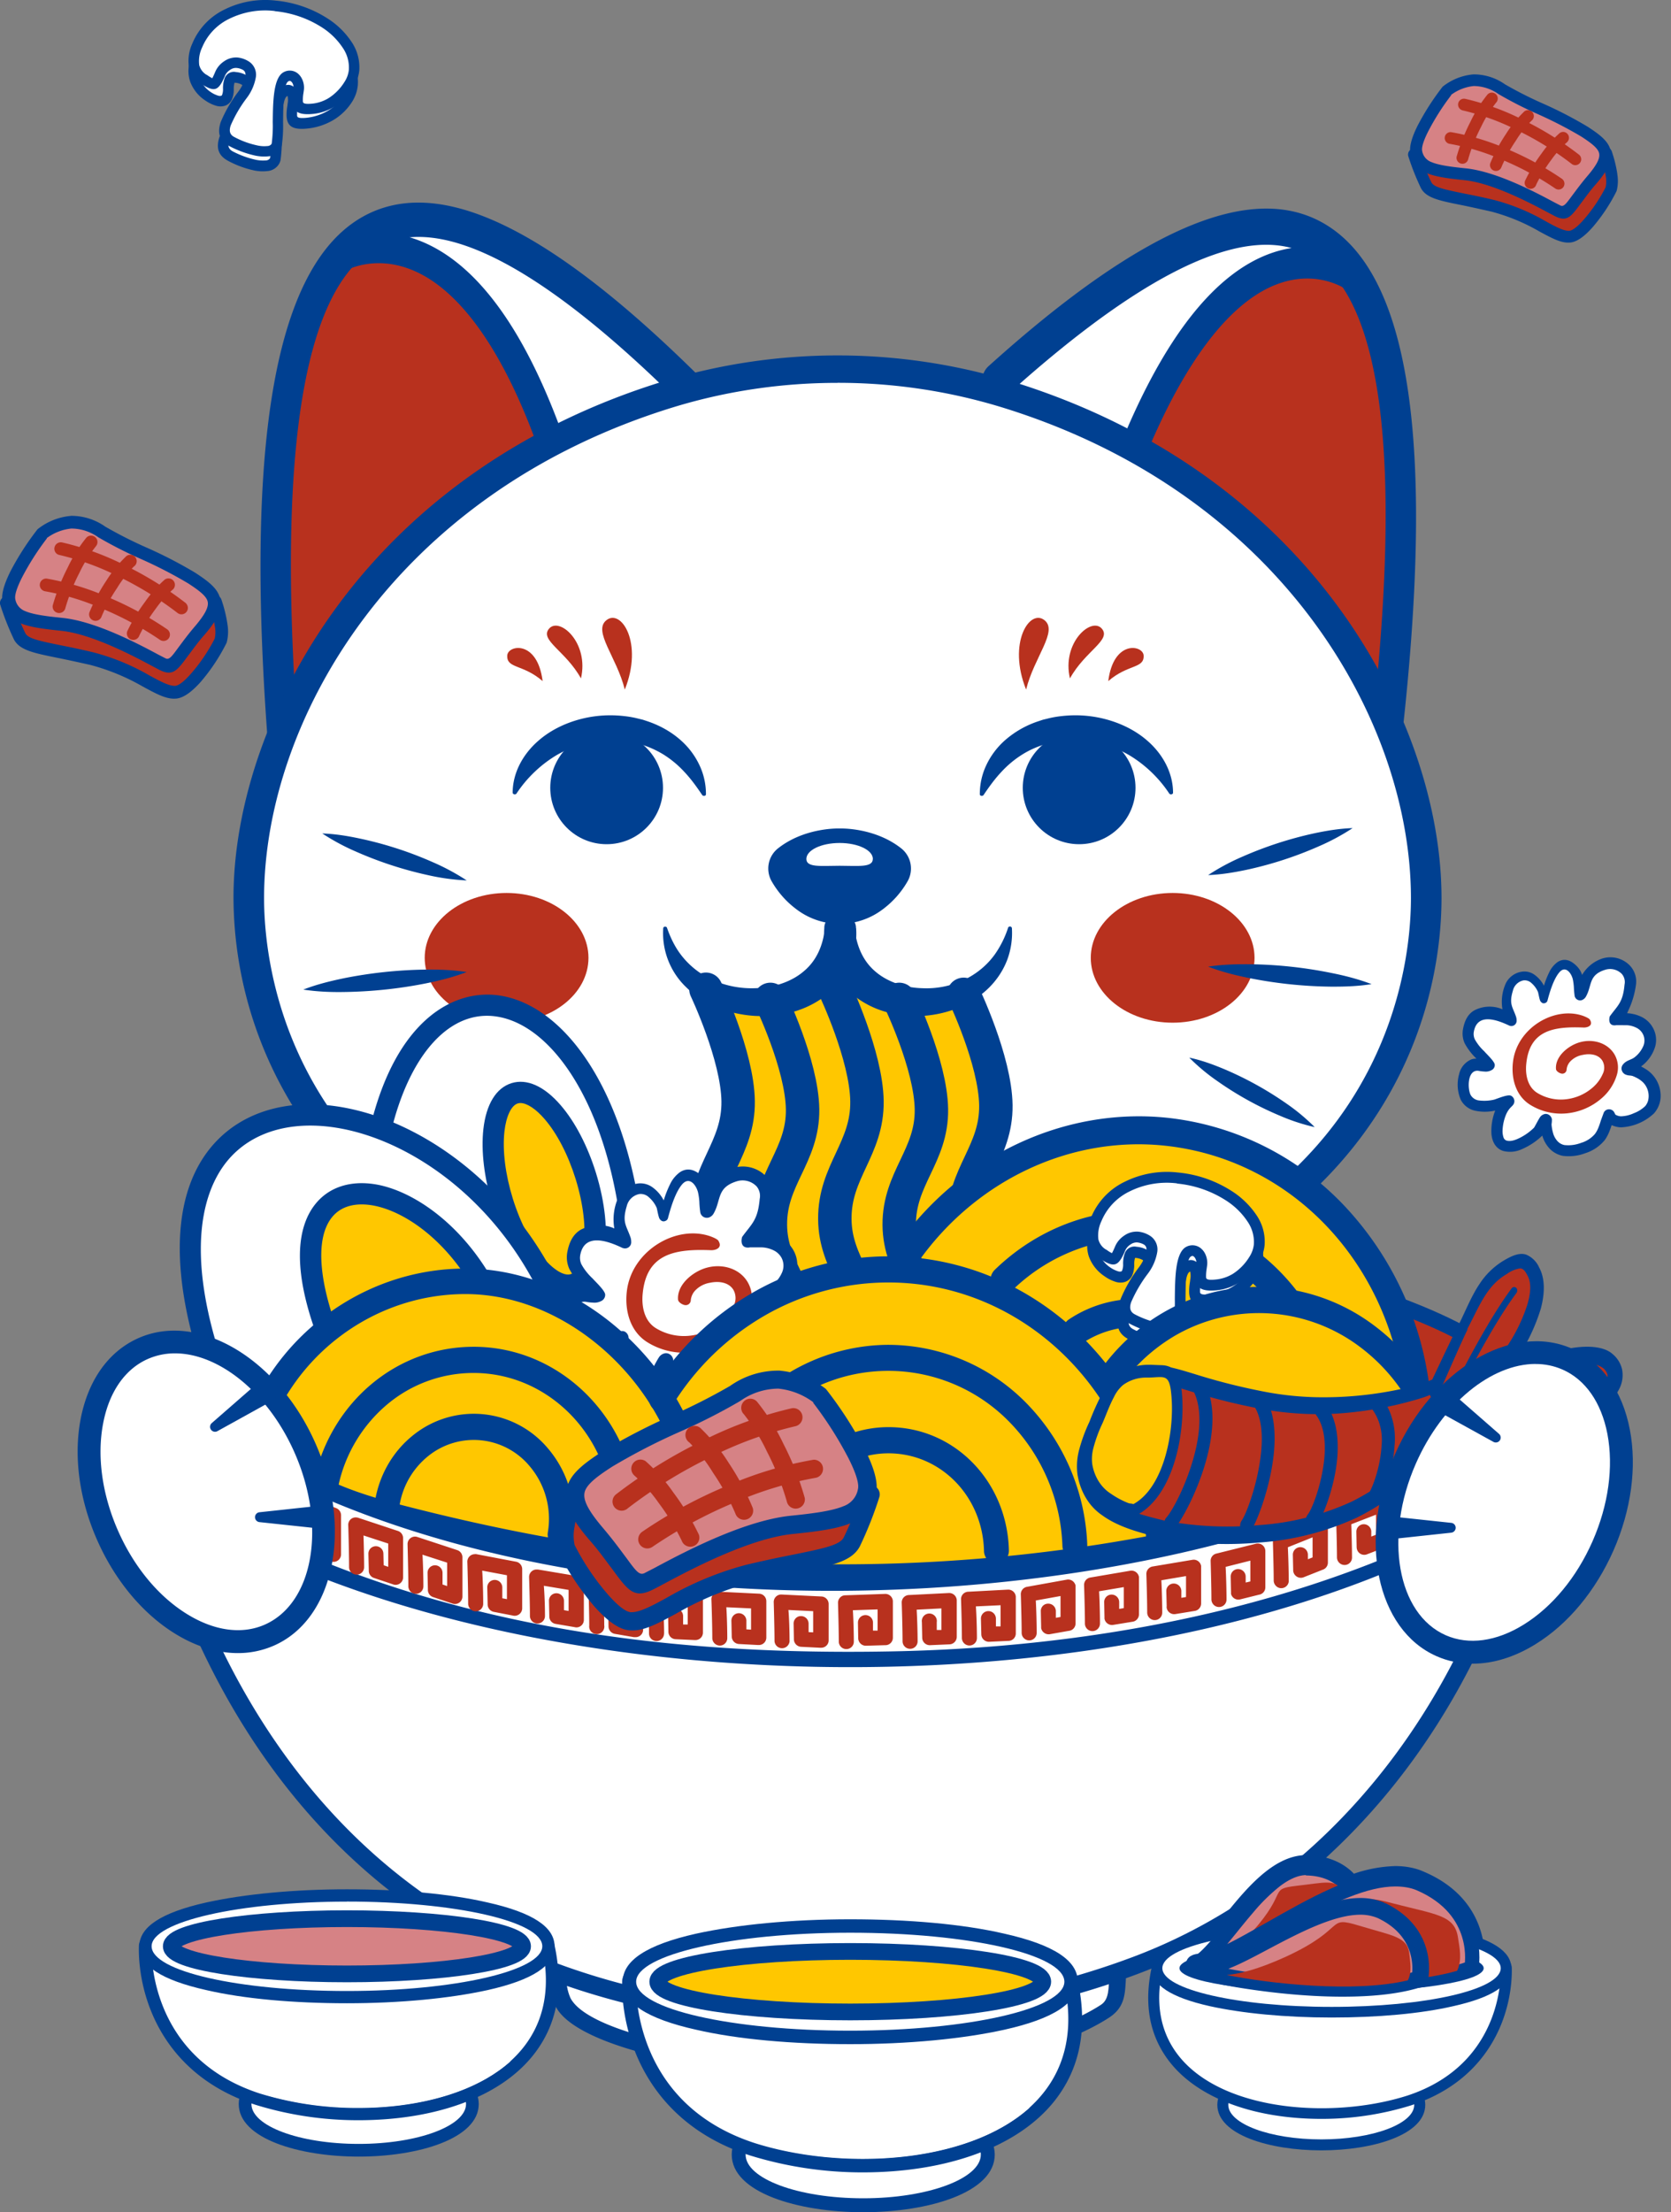 <svg xmlns="http://www.w3.org/2000/svg" width="300" height="397" fill="none"><rect width="100%" height="100%" fill="#808080" stroke="none"/><path fill="#004091" fill-rule="evenodd" d="M35.9 253.82c26-16.86 70.08-24.41 113.9-24.18 46.96.26 93.73 9.41 117.68 25.43l-1.5 2.24c-23.52-15.73-69.7-24.72-116.2-24.97-43.35-.23-86.88 7.1-112.41 23.75l-1.48-2.27Z" clip-rule="evenodd"/><path fill="#004091" fill-rule="evenodd" d="M149.52 219.64c68.75 0 125.85 17.33 125.85 33.45 0 16.1-55.49 31.62-124.24 31.62-68.76 0-124.75-15.55-124.75-31.62 0-16.08 54.38-33.45 123.14-33.45Z" clip-rule="evenodd"/><path fill="#004091" fill-rule="evenodd" d="M149.52 218.01c33.43 0 64.14 4.1 86.94 10.15 24.86 6.61 40.53 15.82 40.53 24.93 0 8.63-13.6 15.17-35.62 19.53-23.17 4.58-55.64 12.77-91.85 12.69-35.52-.08-67.62-8.09-90.08-12.63-21.58-4.35-35.61-12.36-35.61-21.02 0-9.15 15.98-16.97 40.35-23.6 22.1-6 52.03-10.05 85.3-10.05h.04Zm86.1 13.32c-22.53-6-52.94-10.03-86.1-10.03-32.97 0-62.6 4-84.45 9.93C42.16 237.44 28 245.56 28 253.13c0 6.84 12.13 12.42 32.07 16.42 22.2 4.5 54.18 12.47 89.45 12.55 35.97.08 68.27-8.08 91.23-12.63 20.42-4.03 33-9.55 33-16.35 0-7.55-14.68-15.61-38.11-21.83l-.01.04Z" clip-rule="evenodd"/><path fill="#B8311E" fill-rule="evenodd" d="M36.26 253.58c19.05-12.24 47.61-19.53 78.64-22.43.7-2.76.92-5.62.68-8.45-19.26 1.67-36.5 4.69-50.52 8.5-18.9 5.13-31.84 11.54-35.8 17.87.43.24.84.5 1.24.77 1.63 1.03 3.23 2.12 4.85 3.16l.9.58ZM265.49 253.54c-19.06-12.24-47.62-19.53-78.65-22.43-.7-2.76-.92-5.62-.68-8.45 19.26 1.67 36.5 4.69 50.52 8.5 18.9 5.13 31.84 11.53 35.8 17.87-.43.24-.84.5-1.24.77-1.63 1.03-3.23 2.12-4.85 3.16l-.9.58Z" clip-rule="evenodd"/><path fill="#fff" d="m247.48 143.98-.23 1.67-.89-1.01a145.12 145.12 0 0 0-11.14-24.87 129.77 129.77 0 0 0-17.2-23.73 109.36 109.36 0 0 0-38.6-27.27l-.35-.4c33.19-29.94 53.89-34.67 64.27-18.59 9.58 14.85 10.4 47.4 4.14 94.2Z"/><path fill="#B8311E" d="M247.48 143.99a213.44 213.44 0 0 0-12.26-24.22 168.07 168.07 0 0 0-8.02-12.28 139.43 139.43 0 0 0-9.18-11.44c-4.66-5.23-9.7-9.97-15.05-14.16C222.4 33.5 243.33 49.8 243.33 49.8A40.74 40.74 0 0 1 248.1 61c4.85 17.44 4.36 45.68-.62 82.99Z"/><path fill="#004091" d="M247.42 148.89c-.41.03-.82-.06-1.2-.24a2.82 2.82 0 0 1-1-.84c-.28-.36-.48-.8-.6-1.26a3.84 3.84 0 0 1-.08-1.44c7.64-56.07 4.92-89.19-8.07-98.43-10.7-7.6-29.44.56-55.72 24.27-.58.51-1.3.73-2.02.61a2.72 2.72 0 0 1-1.8-1.25 3.7 3.7 0 0 1-.56-2.39 3.4 3.4 0 0 1 1.03-2.14c28.64-25.83 48.88-33.9 61.88-24.65 15.33 10.9 18.83 45.26 10.68 105.05-.1.73-.4 1.4-.86 1.89-.47.49-1.06.78-1.68.82Z"/><path fill="#004091" d="M203.12 84.71a2.1 2.1 0 0 1-1.2-.3c-.38-.22-.7-.55-.93-.96a3.22 3.22 0 0 1-.18-2.8c8.05-20.06 17.43-31.96 27.87-35.37 9.2-3.01 15.7 1.92 15.97 2.14.53.42.9 1.06 1.03 1.8.13.73.01 1.5-.33 2.12a2.42 2.42 0 0 1-1.5 1.22 2.1 2.1 0 0 1-1.81-.4c-.22-.16-5.1-3.74-12.19-1.36-8.86 2.97-17.4 14.15-24.7 32.3-.18.46-.47.85-.82 1.14-.36.28-.78.45-1.2.47Z"/><path fill="#fff" d="M123.5 69.64a105.5 105.5 0 0 0-23.88 10.38c-22.9 13.52-38.55 34.42-47.73 55.3l-.75 1.74a496.32 496.32 0 0 1-1.46-24.72c-2.09-66.22 14.13-91.16 55.75-58.8a208.8 208.8 0 0 1 18.08 16.1Z"/><path fill="#B8311E" d="M100.97 80.66a109.19 109.19 0 0 0-15.89 12.2c-6.53 6.01-12.67 13-18.41 20.94a192.28 192.28 0 0 0-13.6 21.87l-.02-.28a486.37 486.37 0 0 1-1.31-23.01c-1-32.18 2.33-54.58 10.8-65.37 0 0 16.43-10.31 31.63 17.91 2.24 4.16 4.46 9.17 6.6 15.17l.2.56Z"/><path fill="#004091" d="M50.8 140.11a2.65 2.65 0 0 1-1.63-.91c-.44-.5-.7-1.16-.76-1.85-4.72-57.17.72-89.35 16.62-98.4 13.5-7.66 33.21 1.62 60.3 28.4.28.26.5.58.66.94a3.38 3.38 0 0 1-.4 3.41c-.24.3-.53.55-.85.73a2.52 2.52 0 0 1-3.04-.48C96.84 47.38 78.6 38.13 67.5 44.44c-13.47 7.66-18.07 38.73-13.64 92.34.04.46-.01.92-.16 1.36-.14.43-.37.82-.66 1.14-.3.32-.66.56-1.05.7-.39.15-.8.2-1.2.13Z"/><path fill="#004091" d="M98.95 83.16a2.28 2.28 0 0 1-1.18-.55c-.34-.3-.6-.7-.77-1.15-6.29-18.01-14.24-29.42-22.99-33-7-2.87-12.13.17-12.34.3-.56.36-1.23.44-1.84.24a2.5 2.5 0 0 1-1.46-1.3 3.03 3.03 0 0 1-.2-2.07c.17-.7.58-1.28 1.15-1.63.28-.18 7.1-4.38 16.2-.73 10.3 4.13 19.05 16.3 26 36.2a3.06 3.06 0 0 1-.35 2.67c-.26.37-.6.66-.99.84-.39.18-.81.25-1.23.19Z"/><path fill="#fff" d="M255.91 160.66c.01 22.78-12.68 63.65-75.47 75.7a160.07 160.07 0 0 1-60.17 0c-62.79-12.05-75.48-52.92-75.46-75.7 0-7.98 1.59-17.1 5-26.52 8.57-23.63 28.65-48.93 64.1-61.83a103.5 103.5 0 0 1 66.7-2.09c2.4.75 4.76 1.55 7.06 2.4 34.5 12.85 54.28 37.51 62.94 60.71 3.62 9.68 5.3 19.12 5.3 27.33Z"/><path fill="#004091" d="M150.36 242.11c-10.32 0-20.61-.96-30.7-2.89-28.47-5.46-49.69-17.18-63.07-34.84a72.08 72.08 0 0 1-14.67-43.24c0-16.74 6.5-35.42 17.82-51.23 13.95-19.5 34.5-33.85 59.45-41.5a107.35 107.35 0 0 1 62.34 0c24.94 7.65 45.5 22 59.45 41.5 11.32 15.81 17.81 34.49 17.82 51.23 0 8.9-1.9 26.37-14.68 43.24-13.38 17.66-34.6 29.38-63.06 34.84a163.43 163.43 0 0 1-30.7 2.9Zm0-173.4c-10-.01-19.93 1.46-29.4 4.35-50.5 15.5-73.53 56.53-73.55 88.08 0 13.89 5.26 60.2 73.4 73.27 19.48 3.7 39.62 3.7 59.1 0 68.13-13.07 73.4-59.38 73.4-73.27-.02-31.55-23.05-72.58-73.56-88.08a100.4 100.4 0 0 0-29.4-4.36Z"/><path fill="#B8311E" d="M90.95 183.53c8.12 0 14.7-5.2 14.7-11.64 0-6.42-6.58-11.64-14.7-11.64s-14.7 5.22-14.7 11.64c0 6.43 6.58 11.64 14.7 11.64ZM210.53 183.53c8.12 0 14.7-5.2 14.7-11.64 0-6.42-6.58-11.64-14.7-11.64-8.13 0-14.7 5.22-14.7 11.64 0 6.43 6.57 11.64 14.7 11.64Z"/><path fill="#004091" d="M83.79 158a39.87 39.87 0 0 1-6.86-.93 67.88 67.88 0 0 1-12.97-4.22 39.52 39.52 0 0 1-6.1-3.28c2.36.08 4.62.46 6.86.94a66.4 66.4 0 0 1 12.97 4.21 40.4 40.4 0 0 1 6.1 3.28ZM83.79 174.44c-2.38.91-4.79 1.51-7.2 2.01a80.81 80.81 0 0 1-14.67 1.57c-2.48.05-4.96-.05-7.47-.43 2.37-.92 4.78-1.51 7.2-2.02A80.8 80.8 0 0 1 76.32 174c2.47-.03 4.95.06 7.47.44ZM87.2 190.76a35.88 35.88 0 0 1-5.04 4.2 60.67 60.67 0 0 1-11.26 6.24c-2 .83-4.04 1.58-6.24 2.04a35.62 35.62 0 0 1 5.04-4.2 60.54 60.54 0 0 1 11.27-6.23c2-.83 4.04-1.57 6.23-2.05ZM216.9 157.04a39.98 39.98 0 0 1 6.1-3.28 68.1 68.1 0 0 1 12.97-4.22c2.24-.47 4.5-.85 6.87-.93a39.5 39.5 0 0 1-6.1 3.28 67.19 67.19 0 0 1-12.97 4.21c-2.24.47-4.5.85-6.87.94ZM216.9 173.47c2.52-.38 5-.45 7.47-.43a78.04 78.04 0 0 1 14.67 1.57c2.42.48 4.83 1.1 7.2 2-2.5.4-5 .47-7.46.45a79.37 79.37 0 0 1-14.67-1.57c-2.42-.5-4.83-1.1-7.2-2.02ZM213.5 189.8c2.2.46 4.23 1.21 6.23 2.04a61.28 61.28 0 0 1 11.27 6.23 35.62 35.62 0 0 1 5.03 4.2 35.25 35.25 0 0 1-6.23-2.04 59.41 59.41 0 0 1-11.27-6.24 35.78 35.78 0 0 1-5.03-4.2ZM92.04 142.27c0-3.39 1.68-6.85 4.77-9.47 3.06-2.62 7.56-4.34 12.37-4.43 1.2-.02 2.4.06 3.6.23.59.09 1.18.2 1.76.35l.87.21.84.28c2.22.75 4.23 1.88 5.86 3.31a13.8 13.8 0 0 1 3.53 4.7 12.1 12.1 0 0 1 1.1 5.1c0 .06-.02.12-.07.17a.37.37 0 0 1-.2.1.45.45 0 0 1-.23-.02.36.36 0 0 1-.18-.13v-.01c-1-1.48-2-2.87-3.17-4.11a18.2 18.2 0 0 0-3.86-3.2 17.72 17.72 0 0 0-9.53-2.53 19.9 19.9 0 0 0-9.58 2.7 22.54 22.54 0 0 0-7.2 6.9c-.03.05-.1.09-.17.11a.44.44 0 0 1-.23.01.4.4 0 0 1-.2-.1.26.26 0 0 1-.07-.18ZM210.6 142.27c0-3.39-1.67-6.85-4.76-9.47-3.06-2.62-7.57-4.34-12.37-4.43-1.2-.02-2.4.06-3.6.23-.59.09-1.18.2-1.76.35l-.87.21-.84.28a17.34 17.34 0 0 0-5.86 3.31 13.82 13.82 0 0 0-3.53 4.7 12.1 12.1 0 0 0-1.1 5.1c0 .06.02.12.07.17.05.05.12.08.2.1.08.01.16 0 .23-.02a.36.36 0 0 0 .18-.13v-.01c1-1.48 2-2.87 3.17-4.11a18.2 18.2 0 0 1 3.86-3.2c2.74-1.7 6.12-2.59 9.53-2.53 3.37.06 6.71 1.02 9.58 2.7a22.55 22.55 0 0 1 7.2 6.9c.03.05.1.09.17.11.07.03.15.03.23.01a.4.4 0 0 0 .2-.1.26.26 0 0 0 .07-.18Z"/><path fill="#B8311E" d="M112.17 123.75c3.37-8.4-.66-14.57-3.3-12.45-2.48 1.97 1.86 6.61 3.3 12.45ZM104.3 121.75c1.49-6.4-3.82-11.07-5.7-8.96-1.84 2.06 2.98 4.01 5.7 8.96ZM97.42 122.23c-.94-7.46-6.25-6.49-6.35-4.6-.13 2.39 2.8 1.52 6.35 4.6ZM184.22 123.75c-3.37-8.4.65-14.57 3.3-12.45 2.48 1.97-1.86 6.61-3.3 12.45ZM192.09 121.75c-1.5-6.4 3.82-11.07 5.7-8.96 1.83 2.06-2.98 4.01-5.7 8.96ZM198.97 122.23c.94-7.46 6.24-6.49 6.35-4.6.13 2.39-2.8 1.52-6.35 4.6Z"/><circle cx="108.91" cy="141.38" r="10.12" fill="#004091"/><circle cx="10.12" cy="10.12" r="10.12" fill="#004091" transform="matrix(-1 0 0 1 203.86 131.26)"/><path fill="#FFC700" d="M132.52 197.61c-.11-8.16-5.78-20.08-5.78-20.08h46.27s5.67 11.92 5.78 20.08c.11 8.57-5.83 12.58-5.78 21.15.06 8.36 6.02 12.25 5.78 20.61-.22 7.57-5.84 10.93-5.78 18.5.06 7.38 5.78 17.98 5.78 17.98h-46.27s-5.72-10.6-5.78-17.97c-.06-7.58 5.56-10.94 5.78-18.5.24-8.37-5.72-12.26-5.78-20.62-.05-8.56 5.9-12.58 5.78-21.15Z"/><path stroke="#004091" stroke-linecap="round" stroke-width="6" d="M126.74 177.53s5.67 11.92 5.78 20.08c.11 8.57-5.83 12.58-5.78 21.15.06 8.36 6.02 12.25 5.78 20.61-.22 7.57-5.84 10.93-5.78 18.5.06 7.38 5.78 17.98 5.78 17.98M138.31 179.35s5.67 11.7 5.78 19.71c.11 8.4-5.84 12.35-5.78 20.75.05 8.22 6.02 12.03 5.78 20.24-.23 7.43-5.84 10.72-5.78 18.16.06 7.24 5.78 17.64 5.78 17.64M149.88 177.53s5.66 11.92 5.77 20.08c.12 8.57-5.83 12.58-5.77 21.15.05 8.36 6.02 12.25 5.77 20.61-.22 7.57-5.84 10.93-5.77 18.5.06 7.38 5.77 17.98 5.77 17.98M161.44 179.35s5.67 11.7 5.78 19.71c.12 8.4-5.83 12.35-5.78 20.75.06 8.22 6.03 12.03 5.78 20.24-.22 7.43-5.84 10.72-5.78 18.16.07 7.24 5.78 17.64 5.78 17.64M173.01 178.44s5.67 11.8 5.78 19.9c.11 8.48-5.83 12.46-5.78 20.95.06 8.28 6.02 12.14 5.78 20.42-.22 7.5-5.84 10.83-5.78 18.33.06 7.31 5.78 17.8 5.78 17.8"/><path fill="#004091" d="M153.7 166.55a14.2 14.2 0 0 1-.95 6.22 13.95 13.95 0 0 1-4 5.49 17.1 17.1 0 0 1-6.26 3.3c-2.26.63-4.64.88-7 .75a21.68 21.68 0 0 1-6.71-1.51c-2.08-.88-4-2.06-5.51-3.56a13.43 13.43 0 0 1-4.2-10.65.3.3 0 0 1 .09-.2.37.37 0 0 1 .21-.1.4.4 0 0 1 .23.05c.08.03.13.1.15.17.6 1.71 1.36 3.3 2.4 4.7a14.8 14.8 0 0 0 5.81 4.65c2.36 1.07 5 1.58 7.64 1.48 3.39-.08 6.62-1.2 8.8-3.12 2.23-1.9 3.37-4.59 3.7-7.67v-.07c0-.66.3-1.29.84-1.75a3 3 0 0 1 1.99-.7c.74.01 1.44.28 1.96.75.52.48.8 1.11.79 1.77h.02Z"/><path fill="#004091" d="M153.43 166.54c.31 3.08 1.42 5.78 3.58 7.68 2.13 1.91 5.28 3.04 8.56 3.12a15.8 15.8 0 0 0 7.44-1.46c2.3-1.08 4.24-2.69 5.64-4.67a17.9 17.9 0 0 0 2.33-4.7.31.31 0 0 1 .14-.19.37.37 0 0 1 .24-.05c.08 0 .16.04.21.1a.3.3 0 0 1 .1.2 13.8 13.8 0 0 1-.81 5.6c-.7 1.88-1.82 3.6-3.29 5.07a16.95 16.95 0 0 1-5.36 3.56 20.57 20.57 0 0 1-6.52 1.51c-2.3.13-4.6-.12-6.8-.76a16.53 16.53 0 0 1-6.1-3.3 13.94 13.94 0 0 1-4.8-11.7c-.01-.66.26-1.3.77-1.77.5-.47 1.19-.74 1.9-.75.73 0 1.42.25 1.94.7.52.46.81 1.1.82 1.75l.01.06Z"/><path fill="#004091" d="M158.62 163.08a16.37 16.37 0 0 0 4.33-4.94 4.62 4.62 0 0 0-1.13-5.88c-4.85-3.84-11.08-3.58-11.08-3.58s-6.23-.26-11.08 3.58a4.62 4.62 0 0 0-1.13 5.88c1.1 1.92 2.56 3.6 4.33 4.94a12.81 12.81 0 0 0 15.76 0Z"/><path fill="#fff" d="M156.7 154.15c0 1.58-2.66 1.22-5.96 1.22s-5.97.36-5.97-1.22c0-1.59 2.67-2.87 5.97-2.87s5.97 1.28 5.97 2.87Z"/><path fill="#004091" fill-rule="evenodd" d="M99.07 351.75a1.77 1.77 0 0 1 1.68-1.44 1.23 1.23 0 0 1 .97.41 1.22 1.22 0 0 1 .28 1.02c-.2 1-.3 2.02-.28 3.04a8.7 8.7 0 0 0 .75 3.8c3.35 6.42 27.62 11.31 49.92 11.16 19.43-.13 36.77-4.44 45.28-9.96 1.27-.83 1.35-2.34 1.44-4.1.04-1.1.17-2.2.38-3.28a1.72 1.72 0 0 1 1.77-1.35 1.21 1.21 0 0 1 .94.49 1.22 1.22 0 0 1 .22 1.03c-.18.94-.28 1.9-.3 2.86-.16 2.66-.27 4.88-3.05 6.68-8.95 5.78-26.7 10.37-46.65 10.54-23.31.2-48.7-5.04-52.6-12.48a11 11 0 0 1-1.03-4.94c-.03-1.17.07-2.34.28-3.49Z" clip-rule="evenodd"/><path fill="#fff" fill-rule="evenodd" d="M180.7 359.24c-25.8 4.87-54.15 3.83-79-4.36a8.45 8.45 0 0 0 .73 3.7c3.36 6.42 27.62 11.31 49.93 11.16 19.42-.13 36.77-4.44 45.27-9.96 1.27-.83 1.36-2.34 1.45-4.1 0-.36 0-.72.07-1.1a158.68 158.68 0 0 1-18.45 4.66Z" clip-rule="evenodd"/><path fill="#004091" fill-rule="evenodd" d="M23.63 252.1a3.34 3.34 0 0 1 .89-2.74 3.55 3.55 0 0 1 4.37-.47c.54.28 1.07.6 1.58.95 1.62 1.03 3.22 2.12 4.84 3.16a168.82 168.82 0 0 0 20.75 11.34C106 287.26 179.46 287 231.18 270c4.9-1.61 9.76-3.34 14.54-5.33a193.01 193.01 0 0 0 24.85-12.5c1.3-.75 2.8-1.77 1.61-4.63-.33-.8 2.49-.06 3.19.7 2.81 2.85 3.07 7.94 2.4 9.85-4.2 22.26-12.85 43.65-26.93 61.52-12 15.23-27.56 27.35-45.72 34.3-34.95 13.44-79.2 13.91-113.62-1.58-23.47-10.53-40.99-28.8-52.8-51.4a145.5 145.5 0 0 1-11.07-27.98 113.28 113.28 0 0 1-4-20.84Z" clip-rule="evenodd"/><path fill="#fff" fill-rule="evenodd" d="M26.86 251.76c1.6 19.53 15.67 75.05 65.96 97.65 34.08 15.25 77.48 14.42 111.21 1.54 33.13-12.68 61.55-44.83 70.7-93.66 0 0 1.83-4.76-2.43-2.25a187.7 187.7 0 0 1-40.04 18.08c-52.56 17.26-126.83 17.45-177.49-5.8-18.96-8.69-28.17-17-27.9-15.56Z" clip-rule="evenodd"/><path fill="#004091" fill-rule="evenodd" d="M27.01 266.92c55.62 40.15 180.55 44.75 245.9 2.88 5.87-3.75 1.88-1.12 1.6-1.55-.29-.42 1.09-2.5.66-2.21-31.88 20.17-73.1 29.54-115.32 30.32-47.56.89-91.97-6.4-132.98-31.96a1.56 1.56 0 0 0 .14 2.52Z" clip-rule="evenodd"/><path fill="#B8311E" fill-rule="evenodd" d="M32.82 265.48a1.35 1.35 0 0 1-2.32.94c-.25-.26-.39-.6-.39-.96 0-2.53-.14-7.54-.14-7.56a1.34 1.34 0 0 1 1.3-1.38c.25 0 .5.06.71.19l7.1 3.86a1.34 1.34 0 0 1 .72 1.19v7.04a1.33 1.33 0 0 1-2.05 1.16l-3.42-1.87a1.38 1.38 0 0 1-.71-1.25l-.06-3a1.33 1.33 0 0 1 1.33-1.35 1.36 1.36 0 0 1 1.36 1.33v2.28l.82.45v-3.97l-4.44-2.38c.13 1.67.19 3.94.19 5.28ZM43.46 271.2a1.34 1.34 0 0 1-1.36 1.33 1.36 1.36 0 0 1-1.35-1.35c0-2.54-.14-7.55-.14-7.57a1.34 1.34 0 0 1 2.02-1.2l7.1 3.86a1.37 1.37 0 0 1 .73 1.24v7.04a1.33 1.33 0 0 1-1.35 1.34c-.26 0-.5-.07-.72-.21l-3.42-1.96a1.37 1.37 0 0 1-.71-1.25l-.05-2.99a1.33 1.33 0 0 1 2.28-.97c.26.25.4.6.4.95v2.28l.82.45v-3.97l-4.44-2.39c.14 1.76.2 4.01.2 5.36ZM54.2 276.6a1.35 1.35 0 0 1-2.32.95c-.25-.25-.4-.6-.4-.96 0-2.53-.13-7.52-.13-7.53a1.35 1.35 0 0 1 1.3-1.39c.18 0 .36.03.53.1l7.16 2.87a1.37 1.37 0 0 1 .89 1.27v7.03a1.35 1.35 0 0 1-1.95 1.21l-3.4-1.4a1.37 1.37 0 0 1-.9-1.3l-.05-2.99a1.32 1.32 0 0 1 1.32-1.36 1.37 1.37 0 0 1 .96.38 1.35 1.35 0 0 1 .41.95v2.17l.82.33v-4.1L54 271.07c.14 1.71.2 4.14.2 5.55ZM65.37 281.24a1.33 1.33 0 0 1-1.35 1.34 1.35 1.35 0 0 1-1.35-1.35c0-2.53-.14-7.51-.15-7.53a1.33 1.33 0 0 1 1.3-1.39c.16 0 .32.02.47.06l7.15 2.37a1.36 1.36 0 0 1 .93 1.28v7.04a1.34 1.34 0 0 1-1.85 1.25l-3.43-1.15a1.36 1.36 0 0 1-.88-1.35l-.07-2.97a1.33 1.33 0 0 1 1.33-1.36 1.35 1.35 0 0 1 1.36 1.32l.05 2.1.82.28V277l-4.44-1.45c.06 1.74.11 4.24.11 5.7ZM76.01 284.69a1.34 1.34 0 0 1-2.3.93c-.25-.25-.4-.6-.4-.96 0-2.52-.14-7.5-.14-7.52a1.34 1.34 0 0 1 1.75-1.32l7.17 2.36a1.36 1.36 0 0 1 .93 1.29v7.04a1.34 1.34 0 0 1-1.85 1.24l-3.42-1.14a1.36 1.36 0 0 1-.93-1.35l-.06-2.97a1.34 1.34 0 0 1 2.29-.99c.25.25.4.6.4.95v2.1l.83.28v-4.2L75.85 279c.11 1.73.16 4.23.16 5.7ZM86.75 287.82a1.34 1.34 0 0 1-1.35 1.34 1.36 1.36 0 0 1-1.35-1.37c0-2.52-.14-7.48-.15-7.5a1.35 1.35 0 0 1 1.3-1.38c.11-.02.23-.02.34 0l7.1 1.35a1.36 1.36 0 0 1 1.11 1.33v7.03a1.35 1.35 0 0 1-1.7 1.3l-3.4-.66a1.36 1.36 0 0 1-1.1-1.38l-.07-2.98a1.33 1.33 0 0 1 1.33-1.37 1.36 1.36 0 0 1 1.37 1.34v1.95l.83.16v-4.29l-4.44-.83c.12 1.76.18 4.43.18 5.96ZM97.84 290a1.34 1.34 0 0 1-1.36 1.35 1.36 1.36 0 0 1-1.34-1.36c0-2.34-.15-6.92-.15-6.94a1.34 1.34 0 0 1 1.3-1.39h.28l7.1 1.19a1.38 1.38 0 0 1 1.15 1.34v6.52a1.34 1.34 0 0 1-.83 1.24 1.3 1.3 0 0 1-.84.05l-3.4-.58a1.35 1.35 0 0 1-1.13-1.38l-.06-2.75a1.33 1.33 0 0 1 1.32-1.37 1.36 1.36 0 0 1 1.37 1.33v1.7l.83.15v-3.78l-4.44-.74a74 74 0 0 1 .2 5.42ZM108.49 291.73a1.36 1.36 0 1 1-2.7 0c0-2.34-.15-6.92-.15-6.94a1.3 1.3 0 0 1 .36-.96 1.33 1.33 0 0 1 .94-.42c.09-.01.18-.01.28 0l7.1 1.2a1.35 1.35 0 0 1 1.14 1.34v6.5a1.33 1.33 0 0 1-1.35 1.35h-.32l-3.4-.59a1.37 1.37 0 0 1-1.14-1.38l-.05-2.76a1.34 1.34 0 0 1 .8-1.25 1.36 1.36 0 0 1 1.89 1.22v1.7l.82.14v-3.84l-4.43-.75c.15 1.64.2 4.05.2 5.44ZM119.22 293.16a1.35 1.35 0 1 1-2.7-.02c0-2.34-.15-6.9-.15-6.92a1.35 1.35 0 0 1 .36-.96 1.34 1.34 0 0 1 .94-.42h.13l7.1.27a1.35 1.35 0 0 1 1.3 1.35v6.52a1.33 1.33 0 0 1-1.34 1.34h-.16l-3.4-.15a1.35 1.35 0 0 1-1.3-1.36l-.05-2.78a1.32 1.32 0 0 1 .37-.96 1.33 1.33 0 0 1 .94-.4 1.36 1.36 0 0 1 1.38 1.33v1.53h.83v-3.78l-4.44-.17c.12 1.6.2 4.14.2 5.58ZM130.57 293.97a1.33 1.33 0 0 1-1.35 1.34 1.36 1.36 0 0 1-1.34-1.36c0-2.33-.15-6.9-.16-6.91a1.35 1.35 0 0 1 .79-1.27c.16-.08.33-.12.51-.12h.1l7.16.35a1.35 1.35 0 0 1 1.3 1.35v6.52a1.33 1.33 0 0 1-1.36 1.34h-.17l-3.39-.18a1.37 1.37 0 0 1-1.29-1.38l-.06-2.77a1.34 1.34 0 0 1 2.29-.98c.25.25.4.59.4.95v1.55l.84.05v-3.81l-4.44-.21c.11 1.58.17 4.1.17 5.54ZM141.76 294.43a1.36 1.36 0 0 1-.84 1.25 1.35 1.35 0 0 1-1.87-1.26c0-2.34-.14-6.9-.14-6.92a1.34 1.34 0 0 1 1.3-1.35h.1l7.16.35a1.36 1.36 0 0 1 1.3 1.35v6.51a1.3 1.3 0 0 1-.4.96 1.33 1.33 0 0 1-.96.38h-.2l-3.4-.17a1.37 1.37 0 0 1-1.28-1.39l-.05-2.76a1.34 1.34 0 0 1 .8-1.26c.16-.07.33-.1.51-.1a1.36 1.36 0 0 1 1.38 1.33v1.55l.82.04v-3.8l-4.44-.22c.14 1.56.2 4.08.2 5.51ZM153.29 294.6a1.33 1.33 0 0 1-1.35 1.34 1.35 1.35 0 0 1-1.35-1.35c0-2.34-.14-6.9-.14-6.91a1.35 1.35 0 0 1 .78-1.28c.16-.07.34-.1.51-.11l7.16-.25a1.36 1.36 0 0 1 1.4 1.3v6.56a1.33 1.33 0 0 1-.4.96 1.33 1.33 0 0 1-.97.38h-.05l-3.4.1a1.37 1.37 0 0 1-1.4-1.3l-.05-2.83a1.35 1.35 0 0 1 .8-1.25 1.35 1.35 0 0 1 1.9 1.22v1.44h.83v-3.8l-4.44.15c.1 1.55.17 4.16.17 5.63ZM164.74 294.55a1.33 1.33 0 0 1-1.35 1.34 1.35 1.35 0 0 1-1.35-1.36c0-2.33-.15-6.89-.15-6.9a1.33 1.33 0 0 1 1.3-1.39l7.16-.36a1.36 1.36 0 0 1 1.42 1.27v6.59a1.35 1.35 0 0 1-1.35 1.35l-3.43.15a1.36 1.36 0 0 1-1.29-.77 1.36 1.36 0 0 1-.13-.52l-.06-2.84a1.35 1.35 0 1 1 2.67 0v1.4h.83v-3.87l-4.44.23c.1 1.58.17 4.2.17 5.68ZM175.39 293.96a1.34 1.34 0 0 1-1.35 1.34 1.36 1.36 0 0 1-1.35-1.37c0-2.33-.15-6.89-.15-6.9a1.32 1.32 0 0 1 .77-1.26c.16-.07.33-.12.5-.12l7.14-.38a1.36 1.36 0 0 1 1.42 1.27v6.59a1.33 1.33 0 0 1-1.35 1.34l-3.43.16a1.36 1.36 0 0 1-1.41-1.29l-.07-2.85a1.32 1.32 0 0 1 .38-.96 1.34 1.34 0 0 1 1.9-.02c.26.25.4.6.41.95v1.41h.84v-3.8l-4.44.21c.12 1.58.19 4.2.19 5.68ZM186.12 293.04a1.34 1.34 0 0 1-1.35 1.34 1.36 1.36 0 0 1-1.35-1.36c0-2.34-.15-6.87-.15-6.88a1.34 1.34 0 0 1 1.1-1.37l7.16-1.29a1.34 1.34 0 0 1 1.37.6c.1.14.17.3.2.48v6.77a1.34 1.34 0 0 1-1.23 1.34l-3.39.6a1.37 1.37 0 0 1-1.56-1.1v-.22l-.06-2.8a1.32 1.32 0 0 1 .8-1.26c.17-.07.34-.1.52-.1a1.36 1.36 0 0 1 1.38 1.33v1.21l.84-.15v-3.76l-4.44.8c.09 1.6.16 4.26.16 5.82ZM197.48 291.37a1.35 1.35 0 1 1-2.7-.01c0-2.34-.15-6.88-.15-6.88a1.34 1.34 0 0 1 1.12-1.38l7.16-1.22a1.37 1.37 0 0 1 1.57 1.11V289.7a1.34 1.34 0 0 1-1.2 1.34l-3.43.56a1.37 1.37 0 0 1-1.56-1.12v-.29l-.05-2.66a1.32 1.32 0 0 1 .8-1.26 1.36 1.36 0 0 1 1.89 1.22v1.24l.83-.14v-3.77l-4.44.75c.1 1.56.16 4.29.16 5.8ZM208.66 289.4a1.34 1.34 0 0 1-1.35 1.34 1.36 1.36 0 0 1-1.35-1.36c0-2.34-.15-6.87-.15-6.89a1.35 1.35 0 0 1 1.12-1.37l7.15-1.2a1.35 1.35 0 0 1 1.56 1.1v6.73a1.35 1.35 0 0 1-1.2 1.35l-3.43.56a1.37 1.37 0 0 1-1-.24 1.35 1.35 0 0 1-.55-.87c-.02-.1-.02-.2 0-.3l-.07-2.7a1.33 1.33 0 0 1 1.33-1.37 1.36 1.36 0 0 1 1.37 1.33v1.23l.84-.14v-3.76l-4.43.75c.09 1.56.16 4.28.16 5.81ZM220.2 287.04a1.33 1.33 0 0 1-.83 1.25 1.35 1.35 0 0 1-1.48-.3c-.25-.26-.4-.6-.4-.97 0-2.33-.14-6.85-.14-6.87a1.33 1.33 0 0 1 1.04-1.35l7.1-1.77a1.36 1.36 0 0 1 1.68 1.31v6.52a1.33 1.33 0 0 1-1.13 1.32l-3.38.84a1.36 1.36 0 0 1-1.65-.98v-.3l-.06-2.8a1.35 1.35 0 0 1 .38-.96 1.33 1.33 0 0 1 .94-.4 1.36 1.36 0 0 1 1.37 1.32v1.1l.84-.2v-3.73l-4.44 1.12c.09 1.5.16 4.3.16 5.85ZM231.38 283.66a1.33 1.33 0 0 1-.84 1.25 1.33 1.33 0 0 1-1.47-.31c-.25-.26-.4-.6-.4-.96 0-2.33-.14-6.84-.14-6.84a1.33 1.33 0 0 1 .84-1.3l7.15-2.86a1.36 1.36 0 0 1 1.88 1.26v6.52a1.34 1.34 0 0 1-.94 1.28l-3.41 1.35a1.37 1.37 0 0 1-1.49-.32 1.37 1.37 0 0 1-.39-.99l-.06-2.73a1.35 1.35 0 0 1 1.32-1.36 1.36 1.36 0 0 1 1.38 1.33v.84l.84-.33v-3.6l-4.44 1.78c.08 1.49.16 4.39.16 5.99ZM242.73 279.5a1.33 1.33 0 0 1-1.34 1.35 1.37 1.37 0 0 1-1.36-1.37c0-2.32-.15-6.83-.15-6.84a1.35 1.35 0 0 1 .9-1.3l7.15-2.8a1.37 1.37 0 0 1 1.77.78c.06.16.1.33.1.5v6.51a1.33 1.33 0 0 1-.95 1.28l-3.42 1.32a1.35 1.35 0 0 1-1.77-.78c-.07-.17-.1-.36-.1-.55l-.05-2.7a1.34 1.34 0 0 1 2.28-.98c.25.25.4.58.4.94v.89l.85-.33v-3.6l-4.44 1.72c.05 1.47.13 4.36.13 5.96ZM253.92 275.08a1.35 1.35 0 0 1-2.31.94c-.26-.26-.4-.6-.4-.96 0-2.33-.14-6.84-.14-6.85a1.32 1.32 0 0 1 .89-1.3l7.16-2.79a1.35 1.35 0 0 1 1.77.77c.06.16.1.33.1.5v6.56a1.34 1.34 0 0 1-.95 1.28l-3.42 1.32a1.38 1.38 0 0 1-1.49-.33 1.37 1.37 0 0 1-.37-1l-.07-2.7a1.33 1.33 0 0 1 .81-1.26c.17-.07.34-.1.52-.1a1.36 1.36 0 0 1 1.37 1.32v.88l.89-.32v-3.6l-4.44 1.71c0 1.43.08 4.34.08 5.93ZM265.45 270.17a1.35 1.35 0 1 1-2.7-.02c0-2.32-.14-6.82-.15-6.83a1.35 1.35 0 0 1 .83-1.29l7.1-3.35a1.35 1.35 0 0 1 1.91 1.22v6.5a1.36 1.36 0 0 1-.89 1.27l-3.42 1.6a1.36 1.36 0 0 1-1.9-1.28l-.06-2.7a1.35 1.35 0 1 1 2.67 0v.7l.88-.4v-3.56l-4.44 2.1c.1 1.48.17 4.44.17 6.04Z" clip-rule="evenodd"/><path fill="#fff" d="M113.83 244.78c4.83-64.85-35.38-84.16-45.5-42.1l39.48 47.54 6.02-5.44Z"/><path fill="#FFC700" d="M103.03 230.45c4.12-1.27 5.08-9.98 2.15-19.44-2.93-9.47-8.65-16.1-12.77-14.83-4.12 1.27-5.09 9.98-2.15 19.44 2.93 9.47 8.64 16.1 12.77 14.83Z"/><path fill="#004091" d="M113.84 246.69h-.15a1.9 1.9 0 0 1-1.76-2.04c1.69-22.56-2.25-37.06-5.84-45.25-4.3-9.78-10.45-15.97-16.9-16.97-8.33-1.3-15.62 6.63-19 20.7a1.9 1.9 0 0 1-3.71-.9c4.66-19.33 15.1-24.85 23.3-23.56 14.8 2.31 28.93 26.32 25.96 66.26a1.9 1.9 0 0 1-1.9 1.76Z"/><path fill="#004091" d="M101.98 232.54c-4.95 0-10.54-6.58-13.56-16.33-1.5-4.83-2.07-9.64-1.64-13.57.5-4.47 2.29-7.4 5.05-8.26 2.77-.86 5.9.55 8.84 3.97 2.58 2.99 4.82 7.3 6.32 12.12 3.34 10.8 1.88 20.19-3.42 21.83-.51.16-1.05.24-1.59.24Zm-8.54-34.59c-.16 0-.32.02-.48.07-1.17.36-2.09 2.3-2.4 5.04-.37 3.42.16 7.69 1.5 12.02 2.9 9.35 8.09 14.29 10.39 13.58 2.3-.71 3.79-7.72.9-17.07-1.35-4.33-3.32-8.15-5.57-10.76-1.57-1.83-3.18-2.88-4.34-2.88Z"/><path fill="#FFC700" d="M254.57 248.82c-2.7-24.63-21.04-44.68-45.15-47.18-18.51-1.91-35.82 7.01-46.34 21.93l36.9 34.7 54.58-9.44"/><path fill="#004091" d="M254.16 252.78a2.25 2.25 0 0 1-1.43-.73 2.55 2.55 0 0 1-.66-1.54c-2.7-24.11-20.38-42.57-43.05-44.92-16.95-1.75-33.89 6.26-44.21 20.92-.38.54-.94.9-1.56 1-.61.1-1.24-.07-1.74-.47a2.5 2.5 0 0 1-.9-1.64c-.09-.66.08-1.33.45-1.87 11.32-16.07 29.9-24.86 48.47-22.94a51.3 51.3 0 0 1 31.8 15.77 57.75 57.75 0 0 1 15.42 33.6 2.65 2.65 0 0 1-.86 2.26c-.5.42-1.11.62-1.73.56Z"/><path fill="#004091" d="M234.81 242.41a2.24 2.24 0 0 1-1.08-.41 2.42 2.42 0 0 1-.76-.92 33.92 33.92 0 0 0-9.6-12.06 30.95 30.95 0 0 0-28.58-5.3 32.95 32.95 0 0 0-13.09 7.87c-.46.43-1.07.65-1.68.62a2.26 2.26 0 0 1-1.6-.8 2.63 2.63 0 0 1 .14-3.5c4.3-4.18 9.41-7.25 14.96-9a35.36 35.36 0 0 1 32.67 6.05 38.8 38.8 0 0 1 10.97 13.78 2.64 2.64 0 0 1-1.12 3.44c-.38.2-.8.28-1.23.23Z"/><path fill="#004091" d="M217.73 244.19a2.24 2.24 0 0 1-1.39-.7 17.3 17.3 0 0 0-10.57-5.27c-3.99-.44-8.02.56-11.46 2.83a2.23 2.23 0 0 1-3.2-.8 2.64 2.64 0 0 1 .76-3.45 21.77 21.77 0 0 1 14.45-3.57c5.03.56 9.72 2.9 13.33 6.66.34.36.57.83.66 1.34.08.51.01 1.04-.2 1.51a2.5 2.5 0 0 1-.98 1.13c-.42.26-.91.37-1.4.32Z"/><path fill="#fff" d="M43.44 258.42C6.48 178.59 91 186.63 103.9 246.72l-60.46 11.7Z"/><path fill="#FFC700" d="M60.05 242.5c-16.55-39.1 19.45-34.75 30.05-4.53l-30.05 4.53Z"/><path fill="#004091" d="M43.44 260.33a1.9 1.9 0 0 1-1.73-1.1c-11.07-23.93-12.45-42.86-3.87-53.3 5.69-6.9 15.2-9.36 26.12-6.7 16.64 4.03 36.02 20.15 41.81 47.09a1.92 1.92 0 0 1-.78 1.97 1.9 1.9 0 0 1-2.12.03 1.9 1.9 0 0 1-.83-1.2c-5.44-25.32-23.5-40.44-38.97-44.2-9.44-2.28-17.56-.3-22.27 5.43-4.4 5.36-9.7 18.88 4.38 49.28a1.9 1.9 0 0 1-1.73 2.7Z"/><path fill="#004091" d="M60.06 244.4a1.9 1.9 0 0 1-1.76-1.16c-6.67-15.76-4.63-23.44-1.73-27.1 2.43-3.08 6.29-4.35 10.86-3.6 8.07 1.36 19.17 9.69 24.47 24.8a1.9 1.9 0 0 1-3.22 1.91c-.17-.19-.3-.41-.38-.65-4.78-13.65-14.5-21.13-21.5-22.3-2.22-.36-5.28-.28-7.24 2.2-3.14 3.98-2.32 12.45 2.25 23.25a1.9 1.9 0 0 1-1.75 2.65Z"/><path fill="#fff" fill-rule="evenodd" d="M119.14 218.36c-.2-.64-.36-1.3-.48-1.96-.69-1.63-2.26-3.35-4.03-3.06-3.25.55-3.77 4.26-3.27 7.26.13.72.84 1.51.84 2.22 0 0-1.15-.56-1.2-.6a7.84 7.84 0 0 0-2.53-1.1c-1.83-.34-5.07 1.67-5.44 3.77-.45 2.37 1.11 3.78 2.51 5.3.42.46.8.97 1.2 1.44.21.26.93.58.65.73-.81.44-2.36-.32-3.33 0-2.28.77-2.61 5.03-1.6 6.95 1.2 2.28 4.35 2.02 6.35 1.6.62-.12 1.24-.28 1.84-.5.32-.12 1.26-.26.95-.44-.3-.17-1.45 2.03-1.52 2.22-.9 1.9-1.86 6.63.73 7.46 2.23.72 5.58-1.45 7.14-3.05.23-.23 1.45-2.56 1.59-2.56.3 0 0 .66.03.99.05.7.16 1.38.34 2.04a4.65 4.65 0 0 0 3.43 3.59c2.26.43 6.3-.83 7.77-2.9.65-1 1.14-2.09 1.45-3.24.16-.51.55-1.52.55-1.52.13.33.33.63.57.9.57.39 1.25.61 1.95.64a9.76 9.76 0 0 0 6.12-2.6c1.78-1.91 1.24-5.07-.48-6.77a7.96 7.96 0 0 0-2.6-1.63c-.53-.22-1.94-.12-1.6-.6.35-.47 1.6-.8 2.07-1.16 1.97-1.45 3.55-4.03 2.31-6.53-.9-1.83-2.82-2.54-4.6-2.65a17.38 17.38 0 0 0-2.55.06c.9 0 1.5-1.74 1.8-2.41.93-2.18 2.62-6.28.56-8.23-2.9-2.78-6.82-1.1-8.58 2.17-.28.52-.66 3.04-1.14 3.25-.18.07-.26-1.8-.26-1.86-.13-1.2-.3-2.54-1.1-3.45-3.79-4.3-5.77 3.79-6.44 6.23Z" clip-rule="evenodd"/><path fill="#004091" fill-rule="evenodd" d="M127.31 213.16v-.09c-.2-.6-.5-1.15-.92-1.63-1.69-1.82-3.13-1.84-4.29-1.1a5.65 5.65 0 0 0-1.83 2.24 18.6 18.6 0 0 0-1.11 2.84 6.6 6.6 0 0 0-1.95-2.3 3.69 3.69 0 0 0-2.71-.73 4.6 4.6 0 0 0-3.49 2.49 9.6 9.6 0 0 0-.72 5.58l-.28-.13a7.03 7.03 0 0 0-5.74.35c-1.48.86-2.1 2.4-2.4 3.93a5.08 5.08 0 0 0 .35 3.12 12.9 12.9 0 0 0 2.45 3.23l.05.05c-.35 0-.69.04-1.02.15a4.45 4.45 0 0 0-2.67 3.17 8.21 8.21 0 0 0 .37 5.51 4.56 4.56 0 0 0 2.9 2.28c1.46.33 2.98.33 4.44 0a11.98 11.98 0 0 0-.8 4.94c.14 1.78.94 3.2 2.52 3.7 1.34.33 2.75.2 4-.4a14.4 14.4 0 0 0 4.35-2.9c.27.99.77 1.9 1.44 2.66a5.23 5.23 0 0 0 2.9 1.67c1.65.22 3.33.02 4.88-.57a8.75 8.75 0 0 0 4.14-2.8c.32-.45.6-.94.82-1.45.25-.57.47-1.15.65-1.75.62.3 1.28.46 1.96.5a10.99 10.99 0 0 0 7.08-3 5.65 5.65 0 0 0 1.4-4.41 6.7 6.7 0 0 0-3.37-5.2c-.26-.15-.52-.3-.79-.43a8.23 8.23 0 0 0 3.03-4.26 5.33 5.33 0 0 0-.37-3.8 5.55 5.55 0 0 0-2.46-2.48 7.88 7.88 0 0 0-3.17-.84l.28-.63c.8-1.7 1.34-3.52 1.6-5.38a4.97 4.97 0 0 0-1.32-4.21 5.8 5.8 0 0 0-5.97-1.45 7.92 7.92 0 0 0-4.2 3.44l-.03.1Zm9.08 2c-.34 3.86-1.45 4.46-3.14 6.8-.06.08-.55 1.93 1.04 1.93.12 0 .24-.02.36-.04h2.14c.75.03 1.5.23 2.17.57.6.3 1.1.8 1.4 1.4a3.06 3.06 0 0 1 0 2.63 6.04 6.04 0 0 1-1.97 2.39c-.35.26-1.13.5-1.61.8-.28.16-.53.37-.73.62a1.33 1.33 0 0 0-.2 1.33 1.4 1.4 0 0 0 .72.8c.25.11.52.19.8.22.25.01.51.05.76.1.43.18.84.39 1.23.62a4.16 4.16 0 0 1 2.09 4.65c-.13.43-.35.83-.64 1.18a7.19 7.19 0 0 1-2.4 1.52 7 7 0 0 1-2.77.66 2.5 2.5 0 0 1-1.19-.36l-.22-.42a1.25 1.25 0 0 0-1.16-.72 1.22 1.22 0 0 0-1.14.78l-.59 1.62c-.16.51-.33 1.04-.54 1.56-.2.46-.43.9-.73 1.31a6.2 6.2 0 0 1-2.94 1.9 7.4 7.4 0 0 1-3.58.47 2.74 2.74 0 0 1-1.54-.9 4.22 4.22 0 0 1-.93-1.77 8.4 8.4 0 0 1-.29-1.75c.06-.35.08-.7.07-1.06a1.38 1.38 0 0 0-.8-1.06 1.31 1.31 0 0 0-.55-.1 1.63 1.63 0 0 0-1.23.78c-.36.53-1.08 1.97-1.24 2.17-.87.85-1.86 1.57-2.95 2.12-1.01.51-2.08.9-2.95.62a1.02 1.02 0 0 1-.63-.66 4.33 4.33 0 0 1-.2-1.56c.06-1.22.34-2.4.83-3.52.65-1.35 1.25-1.52 1.55-2.07a1.25 1.25 0 0 0 .1-1 1.3 1.3 0 0 0-.66-.77c-.67-.36-2.9.62-3.62.82-1 .24-2.04.3-3.07.2a2.4 2.4 0 0 1-1.94-1.17c-.73-1.36-.73-5.52 1.69-5.18.5.1 1.01.14 1.53.16.42 0 .83-.1 1.2-.29a1.23 1.23 0 0 0 .73-1.14c0-.72-1.69-2.27-2.24-2.9-.8-.74-1.5-1.6-2.03-2.57a2.74 2.74 0 0 1-.2-1.68c.78-4.08 5.08-2.41 7.38-1.34l.2.1.21.05a1.11 1.11 0 0 0 1.35-1.21c0-.28-.05-.56-.15-.82-.72-2.05-1.51-2.65-.66-5.48a2.9 2.9 0 0 1 2.27-2.22 2.13 2.13 0 0 1 1.74.6 5.37 5.37 0 0 1 1.37 1.85c.06.15.25 1.25.4 1.68a1.08 1.08 0 0 0 .6.73.8.8 0 0 0 .63-.06.71.71 0 0 0 .4-.47c.36-1.34 1.19-4.46 2.52-6.04 1.34-1.58 2.6.15 2.9 1.5.11.54.19 1.1.22 1.65.02.63.08 1.26.17 1.88a1.2 1.2 0 0 0 1.65.85c.33-.15.6-.4.77-.73 1.34-2.38.49-4.59 4.1-5.72a3.5 3.5 0 0 1 3.58.9 2.67 2.67 0 0 1 .56 2.26Z" clip-rule="evenodd"/><path fill="#B8311E" fill-rule="evenodd" d="M112.53 231.8c-.4 3.63.72 7.26 3.75 9.11a12.55 12.55 0 0 0 7.87 1.78c2.72-.28 5.29-1.4 7.35-3.2 1.56-1.35 2.7-3.11 3.28-5.09a5.53 5.53 0 0 0-.65-4.48c-1.54-2.4-4.61-3.17-7.32-2.4-2.4.68-5.27 2.98-5.08 5.68 0 .5.87 1.02 1.37 1.02a.91.91 0 0 0 .92-.91c.07-.65.35-1.26.8-1.73a4.72 4.72 0 0 1 2.65-1.38c1.56-.33 3.35-.11 4.2 1.27a3.02 3.02 0 0 1 .05 2.85 8.14 8.14 0 0 1-2.17 2.9 10.43 10.43 0 0 1-5.75 2.49 9.65 9.65 0 0 1-6.03-1.35c-2.04-1.24-2.64-3.8-2.38-6.28.72-7.18 5.88-7.98 12.32-7.72.83 0 2.01-.44 1.3-1.63-.09-.27-.72-.58-1.38-.83-6.16-2.24-14.3 2.55-15.1 9.9Z" clip-rule="evenodd"/><path fill="#fff" fill-rule="evenodd" d="M211.16 214.15c-6.4-.77-12.6 2.25-14.6 7.38-1.26 3.18.41 5.46 2.29 6.74 1.72 1.17 3.76 1.74 3.8-1.26 0-1.2.1-2.38 1.31-2.25 2.4.26 3.88 1.83 1.03 6.03-2.86 4.2-4.75 7.17-1.98 8.65 2.77 1.5 7.87 3.07 8.43.5.56-2.57-.42-11.44 1.73-12.58 1.34-.7 1.74.77 1.53 2.3-.3 2.45-.76 3.96 2.5 3.66a10.22 10.22 0 0 0 7.65-4.44c3.81-5.87-3.64-13.76-13.69-14.73Z" clip-rule="evenodd"/><path fill="#004091" fill-rule="evenodd" d="M211.02 215.12a15.1 15.1 0 0 0-8.42 1.43c-2.31 1.1-4.14 3-5.12 5.37a4.38 4.38 0 0 0-.16 3.03 5.28 5.28 0 0 0 2.08 2.55c.42.29.89.51 1.38.66.18.05.36.05.54 0 .06 0 .12-.1.17-.24.1-.31.16-.64.15-.97-.03-.68.06-1.35.28-1.99a1.83 1.83 0 0 1 2.12-1.22c.77.06 1.52.3 2.17.72.45.3.81.72 1.03 1.21.23.54.31 1.13.24 1.71a9.08 9.08 0 0 1-1.72 3.9 24.66 24.66 0 0 0-2.98 5.1c-.31.96-.2 1.7.66 2.15 1.3.69 2.68 1.2 4.11 1.53.68.17 1.37.22 2.06.16a.98.98 0 0 0 .77-.37.78.78 0 0 0 .06-.18c.16-1.3.23-2.6.2-3.9.03-3.75.08-8.31 2.03-9.34.29-.15.6-.25.92-.29a1.65 1.65 0 0 1 1.41.52c.3.33.5.73.58 1.17.13.62.15 1.26.06 1.88l-.07.6c-.1.51-.13 1.04-.12 1.57 0 .35.39.52 1.63.4a9.95 9.95 0 0 0 4.04-1.27 8.51 8.51 0 0 0 2.88-2.73c.46-.69.75-1.48.84-2.3a6.45 6.45 0 0 0-1.08-4.03 13.02 13.02 0 0 0-3.91-3.84 19.74 19.74 0 0 0-8.79-2.99h-.04Zm-9.32-.31a17.05 17.05 0 0 1 9.54-1.63 21.6 21.6 0 0 1 9.62 3.32 15.11 15.11 0 0 1 4.5 4.4 8.34 8.34 0 0 1 1.41 5.32 7.02 7.02 0 0 1-1.14 3.19 10.5 10.5 0 0 1-3.54 3.35 11.89 11.89 0 0 1-4.84 1.53c-2.77.26-3.6-.57-3.75-2.18-.03-.67.01-1.34.13-2l.07-.56c.07-.4.07-.8 0-1.2 0-.06 0-.1-.04-.15l-.07.03c-.92.49-.96 4.41-.99 7.63.04 1.43-.04 2.87-.24 4.29a2.47 2.47 0 0 1-1.18 1.66c-.39.24-.83.38-1.28.42-.92.1-1.84.03-2.74-.19a18.4 18.4 0 0 1-4.6-1.73c-1.91-1.03-2.23-2.53-1.59-4.48.84-1.99 1.92-3.87 3.23-5.59a7.17 7.17 0 0 0 1.38-3.01c.04-.23.01-.48-.08-.7a.93.93 0 0 0-.34-.4c-.4-.23-.84-.36-1.3-.39h-.08c-.12.41-.17.84-.15 1.27.01.57-.09 1.13-.28 1.67a2.2 2.2 0 0 1-1.34 1.36 2.8 2.8 0 0 1-1.7 0 7.07 7.07 0 0 1-2-1 7.23 7.23 0 0 1-2.82-3.54 6.22 6.22 0 0 1 .19-4.36 12.27 12.27 0 0 1 6.02-6.34Z" clip-rule="evenodd"/><path fill="#fff" fill-rule="evenodd" d="M211.42 211.4c-6.39-.78-12.6 2.23-14.6 7.36-1.25 3.19-.69 5 1.17 6.26 1.72 1.18 2.08 1.46 3.13-1.02a3.38 3.38 0 0 1 3.06-2c2.4.25 3.9 1.83 1.03 6.02-2.87 4.2-4.74 7.18-1.98 8.66 2.77 1.5 7.87 3.07 8.43.5.56-2.57-.42-11.44 1.73-12.58 1.34-.71 2.55.77 2.36 2.3-.3 2.45-.76 3.96 2.5 3.66 2.46-.22 4.86-1.44 6.84-4.47 3.83-5.84-3.62-13.7-13.67-14.7Z" clip-rule="evenodd"/><path fill="#004091" fill-rule="evenodd" d="M211.28 212.36c-2.88-.35-5.8.14-8.42 1.42-2.31 1.1-4.14 3-5.12 5.37a5.9 5.9 0 0 0-.54 3.29c.2.76.68 1.4 1.35 1.8h.05c.32.25.67.47 1.03.65 0 0 .17-.25.6-1.28.36-.8.95-1.46 1.69-1.93.7-.48 1.55-.7 2.4-.65.78.07 1.53.34 2.18.76a2.92 2.92 0 0 1 1.26 2.93 8.94 8.94 0 0 1-1.72 3.9 24.48 24.48 0 0 0-2.97 5.09c-.32.97-.2 1.7.65 2.15 1.3.69 2.69 1.2 4.13 1.53a6 6 0 0 0 2.05.16.97.97 0 0 0 .76-.37.74.74 0 0 0 .07-.17c.16-1.3.22-2.6.19-3.91.04-3.75.08-8.3 2.04-9.34a2.36 2.36 0 0 1 2.61.24 3 3 0 0 1 .77.95c.33.66.47 1.4.38 2.12l-.08.59a7.96 7.96 0 0 0-.11 1.57c0 .35.38.52 1.63.4a7.28 7.28 0 0 0 3.18-1.03 9.45 9.45 0 0 0 2.93-2.99c.46-.69.75-1.48.84-2.3a6.49 6.49 0 0 0-1.12-4.07 13.11 13.11 0 0 0-3.92-3.83 19.66 19.66 0 0 0-8.75-3.01l-.03-.04Zm-9.32-.3a17.06 17.06 0 0 1 9.55-1.64c3.42.32 6.72 1.46 9.62 3.32a15.15 15.15 0 0 1 4.5 4.4 8.44 8.44 0 0 1 1.41 5.31 7.14 7.14 0 0 1-1.14 3.2 11.37 11.37 0 0 1-3.55 3.58 9.19 9.19 0 0 1-4.03 1.33c-2.77.25-3.6-.58-3.75-2.18-.03-.67.02-1.35.13-2.01l.08-.56c.04-.34-.02-.68-.18-.97a1 1 0 0 0-.27-.34.4.4 0 0 0-.22-.11.5.5 0 0 0-.27.08c-.93.48-.97 4.4-1 7.62.04 1.43-.04 2.87-.23 4.3-.06.23-.14.46-.25.68a2.8 2.8 0 0 1-2.22 1.39 8.3 8.3 0 0 1-2.74-.19c-1.6-.37-3.14-.96-4.6-1.73-1.91-1.03-2.23-2.53-1.59-4.47.84-2 1.92-3.87 3.23-5.6a7.21 7.21 0 0 0 1.38-3c.04-.25.01-.49-.07-.71a.99.99 0 0 0-.35-.4c-.4-.23-.83-.36-1.29-.4-.4 0-.8.12-1.13.36-.41.25-.74.62-.95 1.05-1.02 2.43-1.7 2.94-3.16 2.3-.48-.22-.95-.5-1.38-.81h-.05a4.8 4.8 0 0 1-2.15-3.02 7.74 7.74 0 0 1 .61-4.4 12.26 12.26 0 0 1 6.06-6.38Z" clip-rule="evenodd"/><path fill="#fff" fill-rule="evenodd" d="M201.75 215.13c.33-.28.69-.54 1.06-.77 1.96-1.14 4.2-1.7 6.47-1.64 2.03.1 11 1.87 11.3 4-.18.08-9.68-1.86-11.23-1.82-1.85.06-3.65.58-5.24 1.53-.29.17-.56.36-.82.57-2.25 2.07-2.56 4.32-3.87 3.58-2.47-.53 1.6-4.78 2.33-5.46Z" clip-rule="evenodd"/><path fill="#FFC700" d="M196.9 246.91a34.15 34.15 0 0 1 13.03-11.44 32 32 0 0 1 15.98-3.3 32.4 32.4 0 0 1 19.32 7.77 35.45 35.45 0 0 1 11.88 21.01c-36.9 14.87-79.09 21.24-118.74 19.5-22.23-.98-43.9-4.56-66.5-10.42-17.36-4.5-16.66-7.96-27.06-11.47 4.72-17.3 19.9-29.95 37.88-29.95 21.78 0 39.42 18.55 39.42 41.42 0 1.73-.1 3.46-.3 5.17"/><path fill="#004091" d="M258.8 262.22a2.17 2.17 0 0 1-1.47-.45c-.42-.32-.73-.8-.86-1.32a33.1 33.1 0 0 0-12.53-18.9 30.1 30.1 0 0 0-33.03-1.83 31.92 31.92 0 0 0-11.4 11.5 2.15 2.15 0 0 1-3.05.73 2.44 2.44 0 0 1-.76-3.2c3.19-5.49 7.68-10 13.02-13.13a34 34 0 0 1 16.77-4.68 34.44 34.44 0 0 1 21.26 6.97 37.85 37.85 0 0 1 14.05 21.4 2.45 2.45 0 0 1-.24 1.77 2.3 2.3 0 0 1-1.37 1.07c-.13.04-.26.06-.4.07Z"/><path fill="#FFC700" d="M111 275.24c1.1-27.15 22.4-48.8 48.51-48.8 25.85 0 46.98 21.2 48.49 47.96m-15.03 1.56a452.78 452.78 0 0 1-52.84 1.26c-4.78-.16-9.5-.4-14.08-.7"/><path fill="#004091" d="M208 278.11c-.57 0-1.12-.22-1.54-.63a2.4 2.4 0 0 1-.7-1.57c-1.45-25.66-21.76-45.76-46.25-45.76a44.45 44.45 0 0 0-22.15 5.9 47.2 47.2 0 0 0-16.75 16.33 2.15 2.15 0 0 1-3.06.65 2.36 2.36 0 0 1-.97-1.45c-.13-.6-.03-1.23.28-1.75a51.74 51.74 0 0 1 18.36-17.9 48.72 48.72 0 0 1 24.29-6.47c26.85 0 49.12 22.03 50.71 50.17.04.62-.16 1.23-.55 1.7-.4.46-.94.74-1.53.78H208Z"/><path fill="#004091" d="M126.05 280.24h-.06a2.13 2.13 0 0 1-1.57-.73 2.36 2.36 0 0 1-.6-1.68 38.45 38.45 0 0 1 10.69-25.76 34.86 34.86 0 0 1 24.72-10.73 34.8 34.8 0 0 1 24.89 10.31 38.4 38.4 0 0 1 11.08 25.58 2.47 2.47 0 0 1-.58 1.7 2.23 2.23 0 0 1-1.56.75 2.13 2.13 0 0 1-1.6-.62 2.34 2.34 0 0 1-.72-1.63 33.51 33.51 0 0 0-9.59-22.32 30.38 30.38 0 0 0-21.64-9.1c-17.06 0-30.78 14.03-31.24 31.95a2.4 2.4 0 0 1-.67 1.62c-.41.42-.97.66-1.55.66Z"/><path fill="#004091" d="M140.13 280.94h-.02a2.13 2.13 0 0 1-1.58-.7 2.36 2.36 0 0 1-.63-1.67c.13-12.38 9.83-22.46 21.61-22.46 11.82 0 21.31 9.7 21.62 22.1.02.63-.2 1.23-.61 1.68-.4.45-.97.72-1.56.73-.6.02-1.17-.21-1.6-.64a2.4 2.4 0 0 1-.7-1.64c-.24-9.83-7.78-17.53-17.15-17.53-9.37 0-17.04 8-17.14 17.82-.01.62-.25 1.2-.67 1.64-.42.43-.98.67-1.57.67ZM125.14 280.67a2.22 2.22 0 0 1-1.7-.78 2.3 2.3 0 0 1-.55-1.8c.19-1.58.29-3.17.29-4.76 0-21.07-18.84-41.1-39.63-41.1-16.72 0-31.62 11.36-36.23 27.62a2.3 2.3 0 0 1-1.92 1.65 2.24 2.24 0 0 1-2.24-1.17 2.32 2.32 0 0 1-.2-1.74c5.17-18.22 21.86-30.94 40.6-30.94 23.28 0 44.15 22.09 44.15 45.68 0 1.78-.11 3.56-.33 5.33a2.3 2.3 0 0 1-.75 1.44c-.41.36-.94.57-1.5.57Z"/><path fill="#004091" d="M111.93 279.05c-.1 0-.22 0-.32-.02a2.22 2.22 0 0 1-1.47-.92c-.35-.5-.5-1.13-.42-1.74.17-1.25.26-2.51.26-3.77 0-14.45-11.2-26.21-24.95-26.21a24.07 24.07 0 0 0-15.5 5.63 26.27 26.27 0 0 0-8.77 14.57 2.41 2.41 0 0 1-1 1.46 2.18 2.18 0 0 1-1.69.29 2.3 2.3 0 0 1-1.7-1.9c-.04-.31-.03-.63.04-.93 3.13-14.02 14.9-23.82 28.63-23.82 16.22 0 29.41 13.87 29.41 30.9 0 1.5-.1 2.98-.3 4.46a2.39 2.39 0 0 1-.75 1.43c-.41.37-.93.57-1.47.57Z"/><path fill="#004091" d="M100.56 277.72a2.23 2.23 0 0 1-1.83-1 2.44 2.44 0 0 1-.37-1.75 14.6 14.6 0 0 0-3.31-11.9 13.03 13.03 0 0 0-18.07-1.85 14.3 14.3 0 0 0-5.2 8.64 2.41 2.41 0 0 1-.93 1.5 2.2 2.2 0 0 1-1.68.36 2.18 2.18 0 0 1-1.43-1 2.42 2.42 0 0 1-.34-1.76c.86-4.6 3.32-8.7 6.9-11.5a17.35 17.35 0 0 1 24.05 2.44 19.43 19.43 0 0 1 4.4 15.87 2.38 2.38 0 0 1-.75 1.4c-.4.35-.91.54-1.44.55Z"/><path fill="#B8311E" fill-rule="evenodd" d="M103.02 267.8c-1.81 5.38-1.86 8.6-1.4 10 .48 1.4 7.3 12.93 11.52 13.15 4.22.23 10.37-5.91 21.35-8.56 10.97-2.65 16.86-2.78 18.44-5.67a66.35 66.35 0 0 0 3.36-8.56s-30.73-8.93-53.27-.37Z" clip-rule="evenodd"/><path fill="#004091" fill-rule="evenodd" d="M104.33 269.06a30.4 30.4 0 0 0-1.17 4.9 7.97 7.97 0 0 0 0 3.3 44.04 44.04 0 0 0 5.93 8.83c1.55 1.77 3.1 3.14 4.13 3.23 1.51.09 3.73-1.07 6.61-2.66a57.47 57.47 0 0 1 14.25-5.87 208.1 208.1 0 0 1 8.4-1.81c5.24-1.08 8.24-1.66 8.98-3.04a51.44 51.44 0 0 0 2.71-6.65c-6.52-1.65-30.97-7.04-49.86-.23h.02Zm-4.41 4.48c.32-2.1.83-4.16 1.51-6.17a1.64 1.64 0 0 1 1.01-1.08c23.05-8.75 54.2.3 54.3.32h.06a1.65 1.65 0 0 1 1.07 2.06 68.35 68.35 0 0 1-3.5 8.84c-1.46 2.73-5.02 3.45-11.2 4.68-2.33.48-5.07 1.08-8.29 1.8a54.99 54.99 0 0 0-13.44 5.56c-3.34 1.8-5.91 3.23-8.34 3.03-2.07-.11-4.3-1.94-6.4-4.3a48.51 48.51 0 0 1-6.58-9.96 10.9 10.9 0 0 1-.2-4.78Z" clip-rule="evenodd"/><path fill="#D68285" fill-rule="evenodd" d="M147.14 250.42c-5.18-3.5-9.4-3.98-15.19-.36-5.79 3.61-16.51 7.6-22.9 11.7-6.38 4.1-8.07 6.4-2.05 13.4 6.03 6.99 6.4 10.12 9.52 8.55 3.13-1.57 16.14-9.16 25.67-10.13 9.53-.97 12.55-1.93 13.5-6.03.96-4.1-7.1-15.44-8.55-17.13Z" clip-rule="evenodd"/><path fill="#004091" fill-rule="evenodd" d="M146.04 251.66a12.63 12.63 0 0 0-6.3-2.46c-2.47.02-4.87.8-6.88 2.24a106.93 106.93 0 0 1-10.76 5.48 111.97 111.97 0 0 0-12.17 6.27c-2.85 1.83-4.64 3.23-4.97 4.61-.33 1.38.65 3.28 3.23 6.33 1.92 2.25 3.23 4.08 4.3 5.5 1.68 2.3 2.3 3.14 3.23 2.67l1.79-.92c4.9-2.63 15.92-8.5 24.46-9.37 4.6-.46 7.6-.93 9.48-1.72a3.98 3.98 0 0 0 2.58-3.06c.26-1.08-.53-3.23-1.69-5.52a67.32 67.32 0 0 0-6.37-10l.07-.05Zm-6.2-5.7c2.98.25 5.82 1.33 8.21 3.13.12.08.23.18.32.29a70.52 70.52 0 0 1 6.95 10.83c1.47 2.94 2.42 5.8 1.96 7.73a6.93 6.93 0 0 1-4.5 5.38c-2.25.96-5.5 1.47-10.43 1.96-7.89.81-18.5 6.46-23.25 9-.87.47-1.57.83-1.85.97-3.4 1.7-4.46.25-7.33-3.66-1.07-1.39-2.33-3.23-4.16-5.3-3.4-3.94-4.6-6.7-4-9.22.6-2.53 2.86-4.3 6.4-6.61 4.03-2.41 8.2-4.57 12.5-6.46 3.57-1.58 7.05-3.34 10.42-5.29a14.98 14.98 0 0 1 8.76-2.74Z" clip-rule="evenodd"/><path fill="#B8311E" fill-rule="evenodd" d="M112.65 270.73a1.64 1.64 0 1 1-2.01-2.59 90.2 90.2 0 0 1 15.46-9.57 70.71 70.71 0 0 1 16.02-5.84 1.63 1.63 0 0 1 1.68.7 1.65 1.65 0 0 1-1.05 2.53 67.52 67.52 0 0 0-15.22 5.56 85.91 85.91 0 0 0-14.88 9.2ZM117.14 277.59a1.61 1.61 0 0 1-1.81.03 1.62 1.62 0 0 1-.72-1.67c.08-.43.32-.8.68-1.06a85.43 85.43 0 0 1 15.21-8.24 67.66 67.66 0 0 1 15.56-4.69 1.64 1.64 0 0 1 .46 3.23c-5.06.9-10 2.4-14.7 4.46a82.79 82.79 0 0 0-14.68 7.94Z" clip-rule="evenodd"/><path fill="#B8311E" fill-rule="evenodd" d="M133.47 253.72a1.65 1.65 0 0 1 .72-2.63 1.62 1.62 0 0 1 1.75.49 37.7 37.7 0 0 1 4.71 7.53c1.6 3.1 2.88 6.34 3.83 9.7a1.65 1.65 0 0 1-2.54 1.65 1.64 1.64 0 0 1-.69-1.05 49.22 49.22 0 0 0-3.55-8.9 34.9 34.9 0 0 0-4.22-6.8ZM123.8 258.89a1.63 1.63 0 0 1-.33-2.45 1.65 1.65 0 0 1 1.92-.4c.21.1.4.25.55.42a32.81 32.81 0 0 1 4.9 6.09 46.27 46.27 0 0 1 4.3 8.05 1.63 1.63 0 1 1-3.12 1 42.76 42.76 0 0 0-3.97-7.25 29.77 29.77 0 0 0-4.26-5.46ZM113.83 264.74a1.64 1.64 0 0 1 2.08-2.52 31.59 31.59 0 0 1 5 5.65 45.3 45.3 0 0 1 4.56 7.53 1.63 1.63 0 1 1-3.08 1.08 41.47 41.47 0 0 0-4.14-6.77 28.24 28.24 0 0 0-4.42-4.97ZM262.69 238.1c-1.17 2.25-4.81 10.37-4.86 10.4-1.78 1.04-5.15 1.85-7.1 2.24a66.75 66.75 0 0 1-14.56 1.47c-7.55-.09-14.91-1.97-22.06-4.13-3.98-1.19-9-2.97-13.01 0-2.05 1.53-3.26 5.34-4.3 7.66-1.12 2.63-2.44 5.6-2 8.51 1.07 7.23 8.83 8.87 14.02 10.18 3 .75 20.53 3.12 34.28-3.55 9.58-4.66 16.8-13.87 17.26-14.5 0-.06.76-1.14.79-1.14 7.05 2.3 15.86.94 22.97-2.07 2.83-1.2 8.37-5.57 4.53-8.98-4.38-3.89-21.74 4.47-21.93 4.41 0 0 3.6-4.28 4.5-5.6 2.34-3.41 6.26-10.71 4.09-14.85-1.44-2.72-2.85-2.1-5.23-.7-3.95 2.48-5.24 6.46-7.4 10.64Z" clip-rule="evenodd"/><path fill="#004091" fill-rule="evenodd" d="M257.09 247.58a16 16 0 0 1-2.3.86c-1.49.45-3.09.8-4.22 1.03a65.94 65.94 0 0 1-14.31 1.27 55.73 55.73 0 0 1-8.78-.9c-4.38-.82-8.7-1.9-12.95-3.24-2.48-.75-5.35-1.68-8.14-1.68a9.75 9.75 0 0 0-5.97 1.89 8.82 8.82 0 0 0-2.1 2.42 47.2 47.2 0 0 0-2.72 5.9 29.13 29.13 0 0 0-1.93 5.33c-.33 1.38-.41 2.8-.22 4.18.25 1.54.78 3 1.56 4.26a9.82 9.82 0 0 0 2.97 3.1c3.08 2.21 7.24 3.19 10.47 4a64.29 64.29 0 0 0 17.62.82 50.3 50.3 0 0 0 17.51-4.46 45.62 45.62 0 0 0 9.57-6.42 60.52 60.52 0 0 0 8.25-8.53l.2-.31c3.6.93 7.34 1.17 11.08.72 4.02-.45 8-1.5 11.84-3.13 1.92-.78 4.9-2.95 6.13-5.33a5.36 5.36 0 0 0 .56-3.64 5.04 5.04 0 0 0-1.69-2.72c-1.47-1.33-4.3-1.6-7.53-1.05-3.6.71-7.17 1.79-10.65 3.2.38-.49.7-.87.9-1.2a33.23 33.23 0 0 0 4.4-9.15c.72-2.74.77-5.35-.31-7.34a4.42 4.42 0 0 0-2.34-2.31c-1.2-.39-2.58.16-4.38 1.29a13.4 13.4 0 0 0-3.96 3.94c-1.45 2.14-2.43 4.65-3.72 7.25-.94 1.8-3.44 7.08-4.51 9.34l-.3.63-.03-.02Zm6.32-9.04c1.3-2.44 2.3-4.82 3.75-6.82.93-1.3 2.08-2.35 3.38-3.1a5.39 5.39 0 0 1 2.39-1c.53.03.9.47 1.34 1.35.73 1.41.49 3.25-.05 5.12a30.1 30.1 0 0 1-4.03 8.08c-.69 1-3 3.74-3.97 4.91l-.44.54-.13.18a1.7 1.7 0 0 0-.26.73c-.04.35.02.71.18 1 .16.3.41.5.71.6.3.08.63.06.94-.08.2-.07.62-.25 1.2-.5a78.07 78.07 0 0 1 11.68-4.08c1.68-.44 3.38-.67 5.08-.68.93-.07 1.85.18 2.62.72.37.28.64.68.79 1.17a1.76 1.76 0 0 1-.24 1.22c-.92 1.8-3.18 3.26-4.6 3.85a39.91 39.91 0 0 1-11.12 2.93c-3.72.48-7.45.19-11-.87a1.4 1.4 0 0 0-.87.09c-.28.12-.53.33-.72.6-.19.26-.64.95-.68.99a56.69 56.69 0 0 1-7.75 8 42.46 42.46 0 0 1-8.94 5.99 47.22 47.22 0 0 1-16.6 4.21 62 62 0 0 1-16.81-.75c-2.97-.75-6.83-1.58-9.66-3.62a7.22 7.22 0 0 1-2.2-2.25 8.59 8.59 0 0 1-1.18-3.12c-.12-.94-.07-1.9.17-2.84.42-1.61 1-3.17 1.7-4.66.6-1.36 1.25-3.21 2.1-4.8.41-.86.98-1.61 1.67-2.2a7.17 7.17 0 0 1 4.4-1.36c2.56 0 5.18.9 7.45 1.58 4.34 1.36 8.76 2.45 13.23 3.26a56.13 56.13 0 0 0 16.57.43 65.61 65.61 0 0 0 11.79-2.5c1.02-.32 2.03-.75 2.99-1.3.23-.14.42-.36.54-.63l.43-.97c1-2.27 3.33-7.61 4.22-9.38l-.07-.04Z" clip-rule="evenodd"/><path fill="#004091" fill-rule="evenodd" d="M214.23 249.55c-.14-.3-.16-.65-.08-.99.08-.34.27-.63.52-.83.25-.2.55-.28.84-.23.29.05.54.23.71.5 1.8 3.37 1.73 7.71.86 11.88-1.38 6.6-4.89 13.02-6.25 14.47a1.02 1.02 0 0 1-1.52-.14 1.42 1.42 0 0 1-.27-.89c0-.33.1-.65.3-.91 1.18-1.24 4.22-6.93 5.48-12.98.74-3.58.81-7.2-.6-9.88ZM225.19 252.37a1.5 1.5 0 0 1-.2-1c.04-.37.21-.7.46-.93.25-.23.56-.34.86-.31.3.03.57.21.75.5 1.72 2.7 2.01 6.52 1.62 10.32-.62 5.95-2.98 12.07-3.98 13.53-.1.16-.21.29-.35.39-.14.1-.29.16-.44.2a.96.96 0 0 1-.87-.26 1.23 1.23 0 0 1-.28-.41 1.64 1.64 0 0 1 .19-1.56c.85-1.24 2.88-6.64 3.44-12.06.34-3.2.12-6.31-1.2-8.41ZM236.31 253.97a1.57 1.57 0 0 1 .16-1.93c.24-.25.54-.38.84-.37.31.01.6.17.79.43 1.83 2.5 2.25 5.93 2 9.35-.42 5.32-2.61 10.75-3.59 12.03-.1.15-.22.28-.36.38-.15.1-.3.16-.46.19a.96.96 0 0 1-.47-.04 1.03 1.03 0 0 1-.4-.26c-.12-.13-.22-.28-.28-.44a1.63 1.63 0 0 1 .29-1.57c.8-1.06 2.58-5.68 2.96-10.38.2-2.77-.1-5.51-1.48-7.39ZM246.33 252.87c-.1-.13-.18-.28-.23-.45a1.56 1.56 0 0 1 .05-1.06c.07-.17.16-.33.28-.46.12-.13.25-.23.4-.3.14-.07.3-.1.45-.1a1 1 0 0 1 .45.1c.14.06.27.16.37.29a11.14 11.14 0 0 1 1.9 3.94c.4 1.47.52 3.03.37 4.6-.26 4.83-2.32 9.7-3.28 10.86-.22.26-.52.42-.83.44-.31.02-.6-.11-.82-.36a1.41 1.41 0 0 1-.33-.95c0-.37.14-.73.36-1 .73-.84 2.34-4.85 2.57-8.99.12-1.2.03-2.4-.27-3.53a8.65 8.65 0 0 0-1.44-3.03ZM257.06 250.88c-.22-.2-.36-.5-.38-.83-.03-.33.06-.67.24-.94.18-.28.44-.47.73-.53.28-.07.58 0 .8.17a6.9 6.9 0 0 1 2.4 4.56c.21 2.02-.18 4.1-1.12 5.9-.09.17-.2.3-.33.41-.12.11-.27.19-.42.23a.97.97 0 0 1-.88-.17c-.12-.1-.22-.22-.3-.37a1.49 1.49 0 0 1 .13-1.5c.61-1.23.85-2.63.68-3.97a4.45 4.45 0 0 0-1.55-2.96Z" clip-rule="evenodd"/><path fill="#004091" fill-rule="evenodd" d="M206.03 245.09c1.42-.01 3.1-.4 4.33.4s1.62 2.58 1.8 4.19c.74 7.24-1.38 18.6-7.97 22.17-.43.24-.91.28-1.35.12h-.16c-.3-.05-.59-.12-.87-.23a16.36 16.36 0 0 1-3.47-1.88 8.87 8.87 0 0 1-2.67-2.77 10.54 10.54 0 0 1-1.41-3.82c-.17-1.2-.1-2.44.2-3.65a27.59 27.59 0 0 1 1.81-5.02c.72-1.64 1.3-3.3 2.16-4.88a8.48 8.48 0 0 1 2.26-2.88 8.75 8.75 0 0 1 5.34-1.75Z" clip-rule="evenodd"/><path fill="#FFC700" fill-rule="evenodd" d="M205.91 247.22a7 7 0 0 0-4.3 1.34 6.48 6.48 0 0 0-1.62 2.15c-.84 1.56-1.47 3.38-2.06 4.71a25.33 25.33 0 0 0-1.66 4.56 7.48 7.48 0 0 0-.17 2.8 8.4 8.4 0 0 0 1.15 3.06c.57.9 1.3 1.65 2.16 2.2.98.68 2.02 1.25 3.12 1.68.4.16.53.04.94.21 5.52-2.98 7.5-13.2 6.8-19.85-.37-3.76-1.35-2.86-4.36-2.86Z" clip-rule="evenodd"/><path fill="#004091" fill-rule="evenodd" d="M271.34 231.27a.68.68 0 0 1 .18-.2.59.59 0 0 1 .23-.1.52.52 0 0 1 .45.14c.06.05.11.13.14.2a.76.76 0 0 1-.12.77c-4.53 6.1-9.87 16.76-11.5 20.13 3.88-.3 17.91-1.56 22.39-3.85a.54.54 0 0 1 .45-.02c.15.06.26.19.32.35a.7.7 0 0 1 .04.25.78.78 0 0 1-.18.5.63.63 0 0 1-.2.14c-5.26 2.7-22.85 3.97-23.8 4.04a.57.57 0 0 1-.32-.02.56.56 0 0 1-.18-.16.64.64 0 0 1-.1-.22.75.75 0 0 1 .05-.52s6.63-13.97 12.15-21.43Z" clip-rule="evenodd"/><path fill="#fff" d="M48.37 293.41c9.8-4.3 12.68-19.3 6.44-33.51-6.25-14.2-19.26-22.24-29.06-17.93-9.8 4.3-12.68 19.3-6.43 33.5 6.25 14.21 19.25 22.24 29.05 17.94Z"/><path fill="#004091" d="M42.7 294.9c-3.35 0-6.88-1.1-10.36-3.25-5.54-3.41-10.26-9.11-13.3-16.03-3.05-6.93-4.05-14.26-2.83-20.65 1.24-6.43 4.58-11.13 9.4-13.25 9.94-4.36 23.15 3.75 29.45 18.08 6.3 14.33 3.34 29.54-6.6 33.9-1.81.8-3.78 1.2-5.76 1.2Zm-11.34-53.78c-1.9 0-3.77.38-5.5 1.13-4.65 2.04-7.87 6.6-9.07 12.83-1.2 6.27-.22 13.48 2.78 20.3s7.64 12.42 13.08 15.77c5.4 3.34 10.93 4.05 15.58 2.01 9.63-4.22 12.45-19.09 6.29-33.12-5.05-11.5-14.58-18.92-23.16-18.92Z"/><path fill="#fff" d="M54.93 287.5c2-6.5 1.42-14.9-2.16-23.03-6.24-14.2-19.25-22.23-29.05-17.93a14.58 14.58 0 0 0-6.58 5.92c1.48-4.85 4.4-8.64 8.6-10.48 9.79-4.3 22.8 3.73 29.04 17.93 4.5 10.22 4.27 20.84.15 27.6Z" opacity=".6"/><path fill="#004091" d="M42.7 296.66c-3.67 0-7.52-1.17-11.29-3.5-5.83-3.6-10.8-9.58-13.99-16.83-3.19-7.25-4.23-14.95-2.94-21.68 1.35-7.02 5.05-12.18 10.43-14.54 10.82-4.75 25.07 3.77 31.76 18.99 6.7 15.22 3.33 31.47-7.5 36.22-2.04.89-4.24 1.35-6.47 1.34Zm-11.28-53.79a12 12 0 0 0-4.86 1c-4.1 1.8-6.96 5.9-8.04 11.55-1.14 5.92-.2 12.76 2.66 19.26 2.86 6.5 7.26 11.81 12.4 14.98 4.89 3.02 9.84 3.7 13.94 1.9 8.75-3.85 11.16-17.66 5.39-30.81-4.76-10.84-13.62-17.88-21.49-17.88Z"/><path fill="#004091" d="M48.68 251.49 39 256.85a.89.89 0 0 1-1-1.45l8.33-7.27a2.07 2.07 0 1 1 2.36 3.36ZM57.5 274.32l-10.96-1.17a.89.89 0 0 1 0-1.76l10.96-1.18a2.08 2.08 0 0 1 2.28 1.84 2.06 2.06 0 0 1-2.28 2.27Z"/><path fill="#fff" d="M258.72 295.31c-9.8-4.3-12.68-19.3-6.43-33.5 6.25-14.22 19.25-22.24 29.05-17.94 9.8 4.3 12.68 19.3 6.44 33.51-6.25 14.2-19.26 22.24-29.06 17.93Z"/><path fill="#004091" d="M264.4 296.8c3.34 0 6.88-1.1 10.36-3.24 5.54-3.42 10.26-9.12 13.3-16.04 3.05-6.92 4.05-14.26 2.82-20.64-1.23-6.43-4.57-11.14-9.4-13.26-9.94-4.36-23.14 3.76-29.44 18.08-6.3 14.34-3.34 29.54 6.59 33.9 1.82.8 3.78 1.2 5.77 1.2Zm11.33-53.78c1.9 0 3.77.38 5.51 1.14 4.65 2.04 7.87 6.6 9.07 12.83 1.2 6.27.21 13.48-2.78 20.3-3 6.81-7.64 12.41-13.08 15.77-5.4 3.33-10.94 4.05-15.59 2-9.63-4.22-12.45-19.09-6.28-33.12 5.05-11.49 14.57-18.92 23.15-18.92Z"/><path fill="#fff" d="M252.16 289.4c-2-6.49-1.41-14.89 2.16-23.02 6.25-14.2 19.26-22.23 29.06-17.93a14.58 14.58 0 0 1 6.57 5.9c-1.47-4.83-4.4-8.63-8.59-10.46-9.8-4.3-22.8 3.72-29.04 17.93-4.5 10.22-4.27 20.83-.16 27.59Z" opacity=".6"/><path fill="#004091" d="M264.4 298.56c3.67 0 7.52-1.17 11.28-3.5 5.84-3.6 10.8-9.58 14-16.83 3.18-7.25 4.22-14.95 2.93-21.68-1.34-7.01-5.05-12.18-10.42-14.54-10.83-4.75-25.07 3.77-31.76 19-6.7 15.21-3.33 31.46 7.49 36.21 2.04.9 4.25 1.35 6.48 1.34Zm11.28-53.78c1.67-.01 3.32.33 4.85 1 4.1 1.8 6.96 5.9 8.05 11.54 1.13 5.93.19 12.77-2.66 19.26-2.86 6.5-7.26 11.81-12.4 14.99-4.89 3.02-9.84 3.69-13.95 1.89-8.74-3.84-11.16-17.66-5.38-30.8 4.76-10.84 13.62-17.89 21.48-17.89Z"/><path fill="#004091" d="m258.41 253.4 9.7 5.35a.88.88 0 0 0 1-1.44l-8.33-7.28a2.07 2.07 0 0 0-2.72 3.11c.1.1.23.18.35.25ZM249.6 276.23l10.96-1.18a.89.89 0 0 0 .56-1.47.89.89 0 0 0-.56-.29l-10.96-1.17a2.07 2.07 0 0 0-2.2 2.63 2.05 2.05 0 0 0 1.76 1.48h.44Z"/><path fill="#fff" d="M241.03 358.11c4.97 0 9.13-.4 12.47-1.3a47.1 47.1 0 0 0 10.96-2.38l.89-.34.2-.88c0-.14 1.97-11.24-10.15-16.49a12.24 12.24 0 0 0-4.83-.88c-2.25 0-4.84.48-7.7 1.5-1.43-1.64-3.88-3.4-8.04-3.54h-.27c-5.45 0-10.35 5.99-14.64 11.3-1.84 2.32-3.61 4.5-4.97 5.45-1.3.2-1.7.88-1.84 1.36-.2.34-.28.82-.2 1.23.06.34.4 1.36 1.97 1.36H215.35c.75.48 2.52 1.16 8.45 2.04a95.13 95.13 0 0 0 17.23 1.57Z"/><path fill="#004091" d="M234.56 334.88c-4.97 0-9.74 5.86-13.9 10.97-1.9 2.38-3.67 4.56-5.1 5.65-.07.07-.14.14-.2.14-.55.07-1.23.2-1.3.82-.14.13-.2.34-.14.61.07.4.41.61 1.03.61h.47c.14.07.27.07.41.14.68.48 2.59 1.09 8.17 1.98 3.34.54 9.95 1.43 17.03 1.43 4.9 0 9-.41 12.26-1.3a46.1 46.1 0 0 0 10.83-2.31l.34-.14.07-.34c0-.14 1.84-10.49-9.54-15.4a11.4 11.4 0 0 0-4.42-.81c-2.52 0-5.25.68-8.04 1.7-1.3-1.77-3.68-3.54-7.77-3.68-.06-.06-.13-.06-.2-.06Zm0-1.97h.27c4.02.14 6.68 1.7 8.24 3.34a25 25 0 0 1 7.43-1.37c1.9 0 3.68.35 5.17 1.03 12.88 5.51 10.77 17.43 10.77 17.57l-.07.34-.2 1.09-1.03.4-.34.14a49.9 49.9 0 0 1-11.17 2.39c-3.4.88-7.63 1.3-12.6 1.3-7.22 0-13.96-.9-17.37-1.44-5.51-.88-7.56-1.5-8.58-2.04h-.2c-1.84 0-2.73-1.1-2.93-2.11-.14-.62-.07-1.3.27-1.84.2-.68.82-1.57 2.32-1.9 1.22-1.03 2.93-3.14 4.63-5.19 4.36-5.51 9.4-11.71 15.39-11.71Z"/><path fill="#fff" d="M237.22 385.01c-9.78 0-17.71-3.23-17.71-7.22 0-3.98 7.93-7.22 17.7-7.22 9.78 0 17.71 3.24 17.71 7.22 0 3.99-7.92 7.22-17.7 7.22Z"/><path fill="#004091" d="M237.22 371.53c-9.27 0-16.7 2.79-16.7 6.2 0 3.4 7.5 6.2 16.7 6.2 9.26 0 16.68-2.8 16.68-6.2 0-3.41-7.42-6.2-16.68-6.2Zm0-1.98c9.26 0 18.66 2.8 18.66 8.18s-9.4 8.17-18.66 8.17c-9.27 0-18.67-2.8-18.67-8.17 0-5.32 9.4-8.18 18.67-8.18Z"/><path fill="#fff" d="M237.28 379.3c5.45 0 11.04-.82 15.6-2.32 18.32-5.93 17.5-23.63 17.5-23.84a.97.97 0 0 0-.95-.95h-60.68c-.48 0-.89.34-.96.75-1.5 6.6-.4 12.19 3.14 16.61 4.83 6.2 14.5 9.74 26.35 9.74Z"/><path fill="#004091" d="M208.75 353.2c-4.09 18.06 12.46 25.14 28.53 25.14 5.45 0 10.83-.82 15.33-2.25 17.77-5.79 16.82-22.81 16.82-22.81h-60.68m0-2.05h60.68a2 2 0 0 1 1.98 1.84c0 .2.27 4.77-1.84 10.08-1.98 4.97-6.4 11.51-16.35 14.71a53.94 53.94 0 0 1-15.94 2.39c-12.12 0-22.06-3.68-27.17-10.08-3.75-4.7-4.84-10.56-3.27-17.44.14-.82.95-1.5 1.9-1.5Z"/><path fill="#fff" d="M239.06 361.1c-17.3 0-31.34-3.53-31.34-7.9 0-4.36 14.03-7.9 31.34-7.9 17.3 0 31.32 3.54 31.32 7.9 0 4.37-14.02 7.9-31.32 7.9Z"/><path fill="#004091" d="M239.06 346.26c-16.76 0-30.38 3.06-30.38 6.95 0 3.81 13.55 6.94 30.38 6.94 16.82 0 30.37-3.06 30.37-6.94 0-3.82-13.62-6.95-30.37-6.95Zm0-1.9c8.24 0 16 .74 21.86 2.04 7.01 1.56 10.42 3.81 10.42 6.8 0 3-3.4 5.25-10.42 6.82-5.86 1.36-13.62 2.04-21.86 2.04-8.25 0-16.01-.75-21.87-2.04-7.01-1.57-10.42-3.82-10.42-6.81 0-3 3.4-5.25 10.42-6.81 5.86-1.37 13.63-2.05 21.87-2.05Z"/><path fill="#004091" d="M239.06 357.5c-15.09 0-27.31-1.92-27.31-4.3 0-2.36 12.22-4.28 27.3-4.28 15.09 0 27.32 1.92 27.32 4.29s-12.23 4.29-27.31 4.29Z"/><path fill="#D68285" d="M214.88 353.34c2.8 0 21.18-4.42 28.74-11.1l.14-.13v-.2c0-.08-1.3-6.48-9-6.75h-.2c-4.83 0-9.74 6-13.62 10.83-1.9 2.38-3.75 4.63-5.18 5.72-.27.2-.54.4-.81.48-.41.2-.82.4-.68.75 0 .4.47.4.6.4Z"/><path fill="#004091" stroke="#004091" d="M227.32 349.5c5.72-1.88 11.91-4.53 15.6-7.64a8.06 8.06 0 0 0-1.36-2.65c-1.14-1.47-3.19-3.01-6.81-3.14h-.1l-.1-.06-.04-.01c-1.58.01-3.22.76-4.9 2a33.13 33.13 0 0 0-4.94 4.82c-1.07 1.24-2.11 2.52-3.1 3.75l-1.43 1.75a26.71 26.71 0 0 1-3.84 4.04c.8-.13 1.88-.34 3.15-.64a93.2 93.2 0 0 0 7.87-2.22Zm7.45-15.11h.01c4.15.14 6.62 1.96 8.03 3.77a9.97 9.97 0 0 1 1.78 3.62v.03l.07.33.05.27-.19.19-.27.27-.01.01-.02.01c-3.9 3.4-10.51 6.23-16.46 8.19a96.53 96.53 0 0 1-8.07 2.29c-2.24.52-3.98.81-4.74.81-.35 0-.7-.05-.97-.22-.3-.18-.48-.46-.54-.8-.12-.53.14-.93.41-1.18.25-.22.54-.36.73-.44a8.62 8.62 0 0 1 .32-.2c.13-.07.24-.15.36-.23 1.37-1.05 3.1-3.17 5.02-5.57 2.07-2.58 4.31-5.36 6.67-7.48 2.35-2.12 4.9-3.67 7.61-3.67H234.77Z"/><path fill="#B8311E" d="M218.01 352.53c1.5-.82 3.75-2.46 6.81-5.86 6.54-7.29 2.86-7.63 7.9-8.24 5.04-.55 7.02-1.3 8.24.88.55.96 1.43 2.25 1.3 3.61-6.4 4.84-18.32 8.38-24.25 9.6Z"/><path fill="#D68285" d="M242.6 356.07c9.12 0 16.27-.96 21.38-2.8l.2-.06.07-.2c0-.08 1.84-10.22-9.4-15-1.29-.54-2.72-.8-4.28-.8-6.68 0-14.99 4.76-22.34 8.91-4.23 2.45-8.25 4.7-11.04 5.52-.54.14-1.09.27-1.5.27-.68.07-1.36.14-1.3.61 0 1.57 16.08 3.55 28.2 3.55Z"/><path fill="#004091" stroke="#004091" stroke-width="2" d="M250.5 337.54c-10.63 0-25.68 12.33-33.24 14.44-.54.14-1.09.27-1.57.27-5.24.34 10.63 3.48 26.9 3.48 7.77 0 15.6-.75 21.32-2.8 0 0 1.91-9.87-9.2-14.64-1.28-.54-2.72-.75-4.21-.75Zm0-.68c1.63 0 3.13.27 4.42.82 11.45 4.9 9.6 15.25 9.54 15.39l-.07.34-.34.14c-5.18 1.9-12.4 2.86-21.52 2.86-8.38 0-15.74-.82-19.34-1.3-9.2-1.22-9.27-2.04-9.27-2.59 0-.81 1.02-.88 1.64-.95.4 0 .88-.13 1.43-.27 2.79-.75 6.74-3.07 10.96-5.45 7.43-4.22 15.8-8.99 22.55-8.99Z"/><path fill="#B8311E" d="M220.05 353.95c2.73-.33 7.02-1.5 13.49-4.76 13.82-7.02 8.65-9.74 16.48-7.63 7.83 2.04 11.1 2.11 11.72 6.06.27 1.77.81 4.09-.14 6.06-12.26 3.48-32.08 1.84-41.55.27Z"/><path fill="#D68285" stroke="#004091" stroke-width="3" d="M241.03 356.82c5.66 0 10.22-.55 13.63-1.64l.2-.06.07-.21c0-.07 1.7-7.97-6.95-12.06a9.42 9.42 0 0 0-3.75-.74c-5.17 0-11.64 3.4-17.3 6.4-3.33 1.77-6.53 3.47-8.71 3.95-.41.14-.82.14-1.16.2-.41 0-1.16.07-1.1.55 0 .81 4.5 1.7 8.25 2.25 3.13.47 9.74 1.36 16.82 1.36Z"/><path fill="#004091" d="M244.1 342.45c-8.24 0-20.1 8.92-25.95 10.35-.48.14-.89.2-1.23.2-4.42.14 10.42 3.55 24.11 3.55 4.98 0 9.81-.48 13.49-1.64 0 0 1.77-7.7-6.74-11.71a8.1 8.1 0 0 0-3.68-.75Zm0-.68c1.43 0 2.8.27 3.88.81 8.92 4.16 7.15 12.33 7.15 12.4l-.07.34-.34.14c-3.4 1.09-8.03 1.7-13.69 1.7-7.08 0-13.75-.89-17.02-1.43-8.52-1.36-8.52-2.11-8.52-2.59 0-.82 1.02-.82 1.43-.88.34 0 .69-.07 1.1-.14 2.17-.55 5.3-2.18 8.64-3.95 5.72-3 12.2-6.4 17.44-6.4Z"/><path fill="#B8311E" d="M220.26 354.43c2.18-.2 5.52-.95 10.7-3.33 11.03-5.11 7-7.36 13.07-5.52 6.06 1.84 8.65 1.97 8.99 5.04.13 1.43.54 3.2-.27 4.77-9.74 2.31-25.14.54-32.5-.96Z"/><path fill="#fff" d="M64.4 386c11.3 0 20.45-3.74 20.45-8.34s-9.15-8.33-20.44-8.33c-11.3 0-20.45 3.73-20.45 8.33S53.12 386 64.41 386Z"/><path fill="#004091" d="M64.4 370.43c10.7 0 19.27 3.22 19.27 7.15s-8.65 7.16-19.26 7.16c-10.7 0-19.27-3.23-19.27-7.16s8.57-7.15 19.27-7.15Zm0-2.28c-10.69 0-21.54 3.22-21.54 9.43 0 6.21 10.85 9.44 21.55 9.44 10.7 0 21.54-3.23 21.54-9.44 0-6.13-10.85-9.43-21.54-9.43Z"/><path fill="#fff" d="M64.33 379.4c-6.3 0-12.74-.95-18-2.68-21.16-6.84-20.21-27.29-20.21-27.52 0-.63.55-1.1 1.1-1.1h70.06c.55 0 1.02.39 1.1.86 1.73 7.63.47 14.08-3.62 19.19-5.58 7.15-16.75 11.24-30.43 11.24Z"/><path fill="#004091" d="M97.28 349.28c4.71 20.83-14.4 29.01-32.95 29.01a59.7 59.7 0 0 1-17.7-2.6c-20.51-6.68-19.41-26.34-19.41-26.34h70.06m0-2.36H27.22a2.3 2.3 0 0 0-2.28 2.13c0 .23-.32 5.5 2.12 11.63 2.28 5.75 7.4 13.3 18.87 16.99a62.25 62.25 0 0 0 18.4 2.75c14 0 25.48-4.25 31.37-11.64 4.33-5.42 5.59-12.18 3.78-20.13-.16-.94-1.1-1.73-2.2-1.73Z"/><path fill="#fff" d="M55.76 370.35c-13.76-4.48-17.77-14.7-18.95-21.08H27.3s-1.1 19.74 19.42 26.35c13.76 4.48 34.52 3.61 44.97-5.74-11 4.16-25.47 3.85-35.93.47Z"/><path fill="#fff" d="M62.29 358.4c19.97 0 36.17-4.09 36.17-9.12 0-5.04-16.2-9.13-36.17-9.13-19.98 0-36.17 4.09-36.17 9.13 0 5.03 16.2 9.12 36.17 9.12Z"/><path fill="#004091" d="M62.29 341.25c19.34 0 35.07 3.54 35.07 8.02 0 4.4-15.65 8.03-35.07 8.03s-35.07-3.54-35.07-8.03c0-4.4 15.72-8.01 35.07-8.01Zm0-2.2c-9.52 0-18.48.87-25.24 2.36-8.1 1.81-12.03 4.4-12.03 7.86 0 3.47 3.93 6.06 12.03 7.87 6.76 1.57 15.72 2.36 25.24 2.36 9.51 0 18.47-.87 25.24-2.36 8.1-1.81 12.03-4.4 12.03-7.87 0-3.45-3.93-6.05-12.03-7.86-6.77-1.57-15.73-2.36-25.24-2.36Z"/><path fill="#D68285" stroke="#004091" stroke-width="3" d="M62.29 354.23c17.4 0 31.53-2.22 31.53-4.95 0-2.74-14.12-4.96-31.53-4.96-17.42 0-31.54 2.22-31.54 4.96 0 2.73 14.12 4.95 31.54 4.95Z"/><path fill="#fff" d="M70.86 362.1s19.65-.8 24.21-4.57c0 0 0 4.56-2.28 6.06-2.28 1.57-18.95.78-21.93-1.5ZM154.97 395.88c12.38 0 22.41-4.09 22.41-9.14 0-5.04-10.03-9.13-22.4-9.13-12.38 0-22.41 4.09-22.41 9.13 0 5.05 10.03 9.14 22.4 9.14Z"/><path fill="#004091" d="M154.97 378.81c11.73 0 21.12 3.54 21.12 7.85 0 4.3-9.48 7.84-21.12 7.84-11.72 0-21.11-3.53-21.11-7.84 0-4.31 9.4-7.85 21.11-7.85Zm0-2.5c-11.72 0-23.6 3.54-23.6 10.35 0 6.8 11.88 10.34 23.6 10.34 11.73 0 23.62-3.53 23.62-10.34 0-6.72-11.9-10.34-23.62-10.34Z"/><path fill="#fff" d="M154.89 388.64c-6.9 0-13.96-1.03-19.74-2.93-23.18-7.5-22.15-29.9-22.15-30.16 0-.7.6-1.2 1.2-1.2H191c.6 0 1.12.42 1.2.94 1.9 8.36.52 15.42-3.96 21.03-6.12 7.84-18.36 12.32-33.35 12.32Z"/><path fill="#004091" d="M191 355.63c5.17 22.84-15.77 31.8-36.11 31.8-6.9 0-13.7-1.03-19.4-2.84-22.49-7.32-21.28-28.87-21.28-28.87H191m0-2.59H114.2a2.53 2.53 0 0 0-2.5 2.33c0 .26-.34 6.03 2.33 12.76 2.5 6.29 8.1 14.56 20.68 18.61a68.24 68.24 0 0 0 20.17 3.02c15.34 0 27.92-4.66 34.39-12.76 4.73-5.94 6.11-13.36 4.13-22.06-.17-1.03-1.2-1.9-2.41-1.9Z"/><path fill="#fff" d="M145.5 378.73c-15.09-4.91-19.48-16.12-20.78-23.1H114.3s-1.21 21.63 21.28 28.87c15.09 4.92 37.84 3.97 49.3-6.29-12.06 4.57-27.92 4.23-39.38.52Z"/><path fill="#fff" d="M152.65 365.63c21.9 0 39.64-4.48 39.64-10s-17.75-10-39.64-10c-21.9 0-39.64 4.48-39.64 10s17.74 10 39.64 10Z"/><path fill="#004091" d="M152.65 346.84c21.2 0 38.44 3.88 38.44 8.8 0 4.82-17.15 8.78-38.44 8.78s-38.44-3.88-38.44-8.79c0-4.82 17.24-8.79 38.44-8.79Zm0-2.41c-10.43 0-20.25.95-27.67 2.58-8.87 1.99-13.18 4.83-13.18 8.62 0 3.8 4.3 6.64 13.18 8.62 7.42 1.72 17.24 2.59 27.67 2.59 10.43 0 20.25-.95 27.66-2.59 8.88-1.98 13.19-4.83 13.19-8.62 0-3.79-4.31-6.63-13.19-8.62-7.4-1.72-17.23-2.58-27.66-2.58Z"/><path fill="#FFC700" stroke="#004091" stroke-width="3" d="M152.65 361.06c19.08 0 34.56-2.43 34.56-5.43 0-3-15.48-5.43-34.56-5.43-19.09 0-34.56 2.43-34.56 5.43 0 3 15.47 5.43 34.56 5.43Z"/><path fill="#fff" d="M162.04 369.68s21.55-.86 26.54-5c0 0 0 5-2.5 6.64-2.5 1.72-20.77.86-24.04-1.64Z"/><path fill="#fff" fill-rule="evenodd" d="M49.2 3.7c-6.15-.73-12.12 2.17-14.06 7.1-1.2 3.06.41 5.26 2.22 6.48 1.65 1.13 3.62 1.68 3.65-1.2 0-1.16.1-2.3 1.27-2.17 2.3.25 3.74 1.77.98 5.8-2.75 4.03-4.56 6.9-1.9 8.33 2.66 1.43 7.58 2.95 8.11.48.54-2.48-.4-11.02 1.67-12.1 1.3-.69 1.67.73 1.48 2.2-.3 2.37-.74 3.81 2.4 3.52a9.84 9.84 0 0 0 7.37-4.27c3.66-5.64-3.5-13.23-13.18-14.16Z" clip-rule="evenodd"/><path fill="#004091" fill-rule="evenodd" d="M49.08 4.64c-2.78-.33-5.6.15-8.12 1.37a9.96 9.96 0 0 0-4.92 5.17c-.4.92-.46 1.95-.16 2.91a5.08 5.08 0 0 0 2 2.46c.41.28.86.49 1.33.63.17.05.35.05.52 0 .06 0 .12-.09.17-.23.1-.3.15-.62.14-.93-.03-.65.06-1.3.27-1.92a1.76 1.76 0 0 1 2.04-1.17c.74.06 1.46.3 2.1.7.43.28.77.69.98 1.16.22.52.3 1.09.23 1.65a8.73 8.73 0 0 1-1.65 3.74 23.69 23.69 0 0 0-2.87 4.91c-.3.93-.18 1.63.63 2.07 1.26.66 2.59 1.15 3.96 1.47.65.16 1.32.21 1.99.16a.95.95 0 0 0 .74-.36.74.74 0 0 0 .05-.17c.16-1.25.22-2.5.19-3.76.04-3.6.08-8 1.96-8.98.28-.15.58-.24.89-.28a1.6 1.6 0 0 1 1.35.5c.29.32.48.7.56 1.12.13.6.15 1.21.06 1.82l-.07.57c-.09.5-.13 1-.11 1.5 0 .35.37.5 1.57.4a9.59 9.59 0 0 0 3.89-1.23 8.2 8.2 0 0 0 2.77-2.62c.44-.66.72-1.42.81-2.21a6.2 6.2 0 0 0-1.04-3.88 12.54 12.54 0 0 0-3.77-3.7 19 19 0 0 0-8.46-2.87h-.03Zm-8.98-.3a16.42 16.42 0 0 1 9.18-1.56c3.3.3 6.47 1.4 9.27 3.18 1.72 1.1 3.2 2.54 4.33 4.24a8.02 8.02 0 0 1 1.36 5.11 6.76 6.76 0 0 1-1.1 3.07 10.1 10.1 0 0 1-3.41 3.23 11.42 11.42 0 0 1-4.67 1.47c-2.66.25-3.46-.55-3.6-2.1-.03-.64.01-1.28.12-1.92l.07-.54c.07-.38.07-.78 0-1.16 0-.05 0-.1-.04-.14l-.06.03c-.89.47-.93 4.24-.96 7.34.04 1.38-.04 2.76-.22 4.13-.05.23-.13.45-.25.66A2.67 2.67 0 0 1 48 30.7c-.88.1-1.77.04-2.63-.17a17.7 17.7 0 0 1-4.43-1.67c-1.84-.99-2.15-2.43-1.53-4.3.8-1.92 1.85-3.73 3.1-5.38a6.88 6.88 0 0 0 1.33-2.9c.04-.23.02-.46-.07-.67a.9.9 0 0 0-.33-.39c-.38-.22-.8-.35-1.24-.37h-.1c-.1.4-.15.8-.13 1.21 0 .55-.08 1.1-.27 1.61a2.13 2.13 0 0 1-1.29 1.3 2.7 2.7 0 0 1-1.64 0 6.78 6.78 0 0 1-1.92-.94 6.95 6.95 0 0 1-2.72-3.42 5.97 5.97 0 0 1 .18-4.19 11.8 11.8 0 0 1 5.8-6.1v.01Z" clip-rule="evenodd"/><path fill="#fff" fill-rule="evenodd" d="M49.46 1.05C43.3.31 37.33 3.2 35.39 8.14c-1.2 3.07-.65 4.8 1.13 6.02 1.66 1.13 2 1.4 3.02-.98a3.25 3.25 0 0 1 2.95-1.92c2.31.24 3.75 1.75.99 5.79-2.76 4.03-4.57 6.9-1.9 8.33 2.66 1.43 7.57 2.95 8.1.48.55-2.47-.4-11.01 1.67-12.1 1.3-.69 2.45.74 2.28 2.21-.3 2.36-.74 3.8 2.4 3.52 2.37-.22 4.68-1.39 6.59-4.3 3.68-5.61-3.5-13.17-13.16-14.14Z" clip-rule="evenodd"/><path fill="#004091" fill-rule="evenodd" d="M49.33 1.98c-2.78-.34-5.6.14-8.12 1.37a9.93 9.93 0 0 0-4.92 5.16 5.68 5.68 0 0 0-.52 3.17c.19.73.65 1.35 1.3 1.74h.04c.32.23.65.44 1 .62 0 0 .16-.25.57-1.23.35-.77.92-1.41 1.63-1.86.68-.46 1.5-.68 2.31-.63.75.07 1.47.33 2.1.74a2.82 2.82 0 0 1 1.21 2.8 8.59 8.59 0 0 1-1.65 3.75 23.6 23.6 0 0 0-2.86 4.9c-.31.94-.2 1.64.63 2.07 1.25.67 2.58 1.17 3.97 1.48.64.16 1.3.22 1.97.15a.94.94 0 0 0 .74-.35.73.73 0 0 0 .06-.17c.15-1.25.22-2.5.18-3.76.04-3.6.08-7.99 1.96-8.98a2.27 2.27 0 0 1 2.53.23c.3.25.55.56.73.92.32.62.45 1.33.37 2.03l-.08.57c-.09.5-.12 1-.1 1.51 0 .34.36.5 1.56.4a7 7 0 0 0 3.07-1.01 9.1 9.1 0 0 0 2.82-2.87c.44-.66.72-1.42.8-2.21a6.23 6.23 0 0 0-1.08-3.92 12.63 12.63 0 0 0-3.76-3.69 18.95 18.95 0 0 0-8.43-2.9l-.03-.03Zm-8.98-.29A16.43 16.43 0 0 1 49.54.11c3.3.32 6.47 1.41 9.26 3.2 1.73 1.09 3.2 2.53 4.33 4.23a8.11 8.11 0 0 1 1.37 5.11 6.87 6.87 0 0 1-1.1 3.08 10.95 10.95 0 0 1-3.42 3.44 8.85 8.85 0 0 1-3.88 1.28c-2.67.24-3.47-.56-3.61-2.1a9.1 9.1 0 0 1 .13-1.93l.07-.54c.04-.32-.02-.65-.17-.94a.98.98 0 0 0-.26-.32.38.38 0 0 0-.21-.1c-.1 0-.19.02-.27.07-.89.47-.93 4.23-.96 7.33.04 1.38-.03 2.76-.22 4.13-.05.23-.13.46-.24.67a2.7 2.7 0 0 1-2.14 1.33c-.88.09-1.77.03-2.63-.18a18.44 18.44 0 0 1-4.43-1.66c-1.84-1-2.15-2.44-1.53-4.31.8-1.92 1.85-3.72 3.1-5.38a6.92 6.92 0 0 0 1.34-2.9c.03-.22 0-.46-.08-.67a.94.94 0 0 0-.33-.38c-.38-.22-.8-.35-1.24-.38-.39-.01-.77.1-1.09.34-.4.24-.71.59-.91 1-.98 2.34-1.63 2.84-3.04 2.22a7.81 7.81 0 0 1-1.34-.78H36a4.61 4.61 0 0 1-2.07-2.9 7.43 7.43 0 0 1 .59-4.24 11.8 11.8 0 0 1 5.83-6.14Z" clip-rule="evenodd"/><path fill="#fff" fill-rule="evenodd" d="M40.14 4.64c.33-.27.67-.51 1.03-.74a11.73 11.73 0 0 1 6.22-1.57c1.96.1 10.6 1.8 10.87 3.84-.16.08-9.3-1.78-10.8-1.75-1.78.06-3.51.57-5.04 1.48-.28.16-.54.35-.79.55-2.17 1.99-2.47 4.15-3.73 3.44-2.37-.51 1.54-4.6 2.24-5.25Z" clip-rule="evenodd"/><path fill="#B8311E" fill-rule="evenodd" d="M38.65 107.93c1.27 3.79 1.3 6.06.97 7.05-.33.98-5.13 9.09-8.1 9.24-2.96.16-7.3-4.15-15.01-6.02-7.72-1.86-11.87-1.95-12.98-3.99a46.75 46.75 0 0 1-2.37-6.02s21.63-6.28 37.49-.26Z" clip-rule="evenodd"/><path fill="#004091" fill-rule="evenodd" d="M37.73 108.82c.37 1.13.64 2.28.82 3.45.16.77.16 1.56 0 2.33a30.94 30.94 0 0 1-4.18 6.2c-1.09 1.25-2.17 2.21-2.9 2.28-1.06.06-2.62-.76-4.65-1.87a40.42 40.42 0 0 0-10.02-4.13c-2.28-.55-4.24-.95-5.92-1.28-3.68-.76-5.8-1.17-6.32-2.14a36.13 36.13 0 0 1-1.9-4.68c4.58-1.16 21.79-4.95 35.08-.16h-.01Zm3.1 3.15a25 25 0 0 0-1.07-4.34 1.15 1.15 0 0 0-.71-.75c-16.21-6.16-38.14.2-38.2.22H.81a1.16 1.16 0 0 0-.76 1.45c.68 2.13 1.5 4.2 2.46 6.22 1.03 1.92 3.54 2.42 7.88 3.3 1.64.33 3.57.75 5.84 1.26a38.7 38.7 0 0 1 9.45 3.9c2.36 1.27 4.17 2.28 5.88 2.14 1.45-.08 3.02-1.37 4.5-3.03a34.14 34.14 0 0 0 4.63-7c.29-1.1.34-2.25.13-3.37Z" clip-rule="evenodd"/><path fill="#D68285" fill-rule="evenodd" d="M7.6 95.7c3.65-2.45 6.62-2.8 10.7-.25 4.06 2.55 11.61 5.35 16.1 8.23 4.49 2.9 5.68 4.5 1.45 9.43-4.24 4.92-4.5 7.13-6.7 6.02-2.2-1.1-11.36-6.44-18.06-7.13-6.71-.68-8.83-1.35-9.5-4.24-.68-2.89 5-10.86 6.01-12.05Z" clip-rule="evenodd"/><path fill="#004091" fill-rule="evenodd" d="M8.38 96.58a8.89 8.89 0 0 1 4.43-1.73c1.74.01 3.43.56 4.84 1.57a75.27 75.27 0 0 0 7.57 3.86c2.94 1.3 5.8 2.77 8.56 4.41 2 1.3 3.26 2.28 3.5 3.25.23.97-.45 2.3-2.27 4.45-1.36 1.58-2.27 2.87-3.03 3.87-1.18 1.62-1.62 2.2-2.27 1.88l-1.26-.65c-3.45-1.85-11.2-5.98-17.21-6.6-3.23-.32-5.34-.64-6.67-1.2a2.8 2.8 0 0 1-1.82-2.15c-.18-.76.38-2.28 1.2-3.9a47.41 47.41 0 0 1 4.47-7.02l-.04-.04Zm4.36-4a11.15 11.15 0 0 0-6 2.4 49.57 49.57 0 0 0-4.9 7.62c-1.02 2.07-1.7 4.08-1.37 5.44a4.87 4.87 0 0 0 3.16 3.78c1.58.68 3.88 1.03 7.35 1.38 5.54.57 13.02 4.55 16.35 6.33l1.3.69c2.39 1.19 3.14.17 5.16-2.58.76-.98 1.64-2.27 2.93-3.73 2.4-2.77 3.23-4.7 2.8-6.49-.42-1.78-2-3.03-4.49-4.65a79.63 79.63 0 0 0-8.8-4.54 76.64 76.64 0 0 1-7.33-3.72 10.55 10.55 0 0 0-6.16-1.94Z" clip-rule="evenodd"/><path fill="#B8311E" fill-rule="evenodd" d="M31.87 110a1.15 1.15 0 0 0 1.85-1.05c-.04-.3-.2-.58-.43-.77a63.4 63.4 0 0 0-10.88-6.74 49.71 49.71 0 0 0-11.27-4.1 1.16 1.16 0 0 0-.87 2.1c.13.08.27.13.42.16 3.72.88 7.31 2.19 10.71 3.92 3.7 1.8 7.21 3.97 10.47 6.48ZM28.71 114.82a1.15 1.15 0 0 0 1.6-.29 1.16 1.16 0 0 0-.3-1.6 60.15 60.15 0 0 0-10.7-5.8 47.62 47.62 0 0 0-10.95-3.3 1.15 1.15 0 0 0-.32 2.27c3.56.63 7.03 1.68 10.35 3.14a58.29 58.29 0 0 1 10.32 5.58Z" clip-rule="evenodd"/><path fill="#B8311E" fill-rule="evenodd" d="M17.22 98.03a1.16 1.16 0 0 0-.5-1.85 1.14 1.14 0 0 0-1.24.34 26.5 26.5 0 0 0-3.31 5.3 37.29 37.29 0 0 0-2.7 6.82 1.16 1.16 0 0 0 2.28.43 34.69 34.69 0 0 1 2.5-6.26c.8-1.7 1.8-3.3 2.97-4.78ZM24.03 101.67a1.16 1.16 0 0 0 .22-1.73 1.15 1.15 0 0 0-1.73.02 23.06 23.06 0 0 0-3.45 4.28 32.57 32.57 0 0 0-3.02 5.67 1.15 1.15 0 0 0 2.2.7c.76-1.8 1.7-3.5 2.78-5.1.85-1.4 1.86-2.69 3-3.84ZM31.04 105.79a1.15 1.15 0 0 0-.64-1.98c-.29-.04-.58.03-.82.2a22.29 22.29 0 0 0-3.52 3.97 31.9 31.9 0 0 0-3.21 5.3 1.15 1.15 0 1 0 2.17.76 29.2 29.2 0 0 1 2.91-4.76c.9-1.28 1.94-2.46 3.11-3.5ZM288.35 27.48c1.17 3.48 1.2 5.57.9 6.48-.3.9-4.72 8.36-7.45 8.5-2.73.16-6.71-3.82-13.82-5.53-7.1-1.72-10.92-1.8-11.93-3.67a43 43 0 0 1-2.18-5.54s19.9-5.78 34.48-.24Z" clip-rule="evenodd"/><path fill="#004091" fill-rule="evenodd" d="M287.5 28.3c.34 1.03.6 2.1.76 3.17.15.7.15 1.43 0 2.14a28.53 28.53 0 0 1-3.84 5.71c-1 1.15-2 2.03-2.67 2.1-.98.05-2.42-.7-4.28-1.73a37.17 37.17 0 0 0-9.22-3.8c-2.09-.5-3.9-.87-5.45-1.17-3.38-.7-5.32-1.08-5.8-1.97a33.25 33.25 0 0 1-1.76-4.3c4.22-1.07 20.05-4.55 32.28-.15h-.02Zm2.86 2.9c-.2-1.36-.54-2.7-.98-4a1.07 1.07 0 0 0-.66-.7c-14.91-5.66-35.08.2-35.14.22h-.04a1.06 1.06 0 0 0-.7 1.33 44.17 44.17 0 0 0 2.27 5.72c.95 1.76 3.25 2.23 7.25 3.03 1.5.3 3.28.7 5.37 1.17 3.04.8 5.97 2.01 8.7 3.6 2.16 1.16 3.82 2.08 5.4 1.96 1.34-.08 2.78-1.26 4.14-2.8a31.41 31.41 0 0 0 4.26-6.44c.27-1 .3-2.06.12-3.1Z" clip-rule="evenodd"/><path fill="#D68285" fill-rule="evenodd" d="M259.8 16.24c3.35-2.27 6.08-2.58 9.82-.24 3.75 2.34 10.7 4.92 14.82 7.57 4.13 2.66 5.23 4.14 1.33 8.67-3.9 4.53-4.13 6.56-6.16 5.54-2.03-1.01-10.44-5.93-16.61-6.55-6.17-.63-8.12-1.25-8.74-3.9-.62-2.66 4.6-10 5.53-11.1Z" clip-rule="evenodd"/><path fill="#004091" fill-rule="evenodd" d="M260.5 17.04a8.18 8.18 0 0 1 4.09-1.6c1.6.02 3.15.52 4.45 1.45a69.1 69.1 0 0 0 6.96 3.55c2.7 1.2 5.34 2.55 7.88 4.06 1.84 1.19 3 2.1 3.21 2.98.22.9-.41 2.13-2.09 4.1-1.24 1.46-2.08 2.64-2.78 3.56-1.09 1.49-1.5 2.03-2.09 1.73l-1.16-.6c-3.17-1.7-10.3-5.5-15.83-6.06-2.97-.3-4.92-.6-6.14-1.12a2.57 2.57 0 0 1-1.67-1.97c-.17-.7.34-2.1 1.1-3.58a43.58 43.58 0 0 1 4.12-6.47l-.04-.03Zm4.02-3.69a10.25 10.25 0 0 0-5.52 2.21 45.58 45.58 0 0 0-4.5 7.01c-.95 1.9-1.57 3.76-1.27 5a4.48 4.48 0 0 0 2.91 3.49c1.46.62 3.57.95 6.75 1.27 5.1.52 11.98 4.18 15.05 5.82l1.2.63c2.2 1.1 2.88.16 4.74-2.37.7-.9 1.51-2.09 2.7-3.43 2.2-2.55 2.97-4.33 2.58-5.97-.39-1.64-1.84-2.79-4.14-4.28a73.23 73.23 0 0 0-8.09-4.18 70.46 70.46 0 0 1-6.74-3.42 9.7 9.7 0 0 0-5.67-1.78Z" clip-rule="evenodd"/><path fill="#B8311E" fill-rule="evenodd" d="M282.12 29.38a1.06 1.06 0 1 0 1.3-1.67 58.35 58.35 0 0 0-10-6.2 45.73 45.73 0 0 0-10.38-3.78 1.06 1.06 0 0 0-1.08 1.64 1.07 1.07 0 0 0 .67.45c3.42.8 6.73 2.01 9.86 3.6a55.6 55.6 0 0 1 9.63 5.96ZM279.21 33.82a1.05 1.05 0 0 0 1.64-1.06c-.05-.28-.21-.52-.44-.68-3.1-2.11-6.4-3.9-9.85-5.34a43.79 43.79 0 0 0-10.07-3.03 1.06 1.06 0 0 0-.3 2.09c3.28.58 6.48 1.54 9.52 2.88a53.58 53.58 0 0 1 9.5 5.14Z" clip-rule="evenodd"/><path fill="#B8311E" fill-rule="evenodd" d="M268.64 18.37a1.06 1.06 0 0 0-.88-1.75 1.05 1.05 0 0 0-.72.36 24.42 24.42 0 0 0-3.05 4.88c-1.03 2-1.86 4.1-2.48 6.27a1.07 1.07 0 0 0 .47 1.09 1.06 1.06 0 0 0 1.62-.7 31.95 31.95 0 0 1 2.3-5.75 22.6 22.6 0 0 1 2.74-4.4ZM274.9 21.71a1.06 1.06 0 0 0-.15-1.85 1.05 1.05 0 0 0-1.24.29 21.2 21.2 0 0 0-3.16 3.93 30 30 0 0 0-2.8 5.22 1.06 1.06 0 1 0 2.03.64c.7-1.64 1.56-3.22 2.57-4.7.78-1.27 1.7-2.46 2.76-3.53ZM281.35 25.5a1.06 1.06 0 0 0-.59-1.82c-.26-.03-.53.04-.75.2a20.48 20.48 0 0 0-3.24 3.65 29.4 29.4 0 0 0-2.95 4.87 1.07 1.07 0 0 0 .25 1.21 1.06 1.06 0 0 0 1.74-.5 26.87 26.87 0 0 1 2.68-4.4 18.27 18.27 0 0 1 2.86-3.2Z" clip-rule="evenodd"/><path fill="#fff" fill-rule="evenodd" d="M277.17 179.37c-.17-.54-.3-1.1-.4-1.65-.58-1.36-1.9-2.81-3.39-2.56-2.73.46-3.16 3.57-2.74 6.08.1.61.7 1.27.7 1.87l-1-.5a6.6 6.6 0 0 0-2.13-.93c-1.54-.28-4.26 1.4-4.57 3.17-.38 1.99.94 3.17 2.11 4.44.36.39.67.81 1 1.22.18.2.8.48.55.6-.68.38-1.98-.26-2.79 0-1.92.65-2.2 4.23-1.35 5.84 1 1.91 3.65 1.7 5.33 1.34.53-.1 1.04-.24 1.55-.42.27-.1 1.06-.22.8-.37-.26-.14-1.22 1.7-1.28 1.87-.76 1.58-1.56 5.56.61 6.25 1.88.6 4.7-1.22 6-2.56.19-.19 1.22-2.14 1.33-2.14.26 0 0 .55.03.83.04.57.13 1.15.28 1.71a3.92 3.92 0 0 0 2.89 3c1.9.37 5.3-.69 6.52-2.43.55-.83.96-1.75 1.22-2.71.13-.43.46-1.28.46-1.28.11.28.27.53.48.75.48.33 1.05.52 1.63.54a8.2 8.2 0 0 0 5.14-2.17c1.5-1.61 1.05-4.26-.4-5.69a6.7 6.7 0 0 0-2.19-1.37c-.44-.18-1.62-.1-1.33-.5.3-.39 1.33-.67 1.73-.97 1.65-1.22 2.98-3.38 1.94-5.48-.75-1.53-2.36-2.14-3.86-2.23a14.02 14.02 0 0 0-2.14.06c.75 0 1.26-1.46 1.5-2.03.79-1.82 2.21-5.26.48-6.9-2.43-2.33-5.72-.93-7.2 1.82-.24.44-.56 2.55-.96 2.73-.15.06-.22-1.5-.22-1.57-.1-1-.25-2.13-.92-2.89-3.18-3.61-4.85 3.18-5.41 5.23Z" clip-rule="evenodd"/><path fill="#004091" fill-rule="evenodd" d="M284.03 175v-.07c-.16-.5-.43-.97-.78-1.37-1.4-1.53-2.62-1.54-3.6-.92a4.74 4.74 0 0 0-1.53 1.88c-.38.77-.69 1.56-.93 2.38a5.55 5.55 0 0 0-1.64-1.93 3.1 3.1 0 0 0-2.28-.6 3.84 3.84 0 0 0-2.92 2.08 8.05 8.05 0 0 0-.61 4.68l-.23-.1a5.92 5.92 0 0 0-4.82.29c-1.25.71-1.77 2.01-2.02 3.3-.18.88-.08 1.8.29 2.61.54 1 1.24 1.92 2.06 2.7l.04.05c-.3 0-.58.04-.85.12a3.74 3.74 0 0 0-2.25 2.67 6.88 6.88 0 0 0 .31 4.62 3.82 3.82 0 0 0 2.44 1.91c1.22.28 2.5.28 3.73 0a10.06 10.06 0 0 0-.68 4.15c.12 1.49.8 2.68 2.12 3.1 1.13.28 2.31.17 3.36-.33a12.1 12.1 0 0 0 3.65-2.43c.23.82.65 1.58 1.22 2.23.63.72 1.49 1.2 2.43 1.4a8.4 8.4 0 0 0 4.1-.48 7.34 7.34 0 0 0 3.47-2.35c.27-.38.5-.79.69-1.22.2-.47.39-.96.54-1.46.52.24 1.08.38 1.65.4a9.23 9.23 0 0 0 5.95-2.5 4.74 4.74 0 0 0 1.17-3.7 5.63 5.63 0 0 0-2.83-4.36 7.1 7.1 0 0 0-.66-.36 6.9 6.9 0 0 0 2.54-3.58c.3-1.06.18-2.2-.31-3.18a4.67 4.67 0 0 0-2.06-2.1 6.65 6.65 0 0 0-2.67-.7l.24-.53a15.64 15.64 0 0 0 1.34-4.51 4.18 4.18 0 0 0-1.1-3.53 4.86 4.86 0 0 0-5.01-1.22 6.65 6.65 0 0 0-3.54 2.9l-.02.07Zm7.63 1.68c-.29 3.24-1.22 3.74-2.64 5.7-.05.07-.47 1.63.87 1.63l.3-.03H291.99c.63.02 1.25.18 1.82.47a2.54 2.54 0 0 1 1.17 3.38c-.37.8-.94 1.5-1.65 2-.3.22-.94.42-1.35.67-.23.14-.44.32-.6.53a1.11 1.11 0 0 0-.19 1.12 1.2 1.2 0 0 0 .61.67c.22.1.44.15.67.18.22.01.43.04.65.1.35.14.7.31 1.03.5.3.19.58.4.84.65a3.49 3.49 0 0 1 .9 3.26c-.1.36-.28.7-.52.99-.58.55-1.27.99-2.03 1.27a5.9 5.9 0 0 1-2.32.56 2.1 2.1 0 0 1-1-.3l-.18-.35a1.05 1.05 0 0 0-.97-.61 1.03 1.03 0 0 0-.96.65l-.5 1.36c-.13.43-.28.88-.45 1.3-.16.4-.36.77-.61 1.11a5.2 5.2 0 0 1-2.47 1.6c-.96.37-2 .51-3.01.4a2.3 2.3 0 0 1-1.3-.76 3.53 3.53 0 0 1-.77-1.5 7.39 7.39 0 0 1-.25-1.46c.05-.3.07-.6.07-.89a1.17 1.17 0 0 0-.68-.89 1.1 1.1 0 0 0-.46-.09 1.37 1.37 0 0 0-1.04.66c-.3.45-.9 1.65-1.04 1.82a10 10 0 0 1-2.47 1.78c-.85.43-1.74.75-2.47.52a.87.87 0 0 1-.53-.56 3.63 3.63 0 0 1-.17-1.3c.05-1.02.28-2.02.69-2.95.55-1.14 1.05-1.28 1.3-1.74a1.05 1.05 0 0 0 .08-.83 1.08 1.08 0 0 0-.55-.66c-.56-.3-2.43.52-3.04.7-.84.2-1.71.25-2.57.16a2.02 2.02 0 0 1-1.63-.98c-.61-1.15-.61-4.63 1.41-4.35.43.08.86.12 1.29.14.35 0 .7-.08 1.01-.25.19-.08.34-.22.45-.38.1-.17.17-.37.16-.57 0-.61-1.42-1.9-1.88-2.44a8.74 8.74 0 0 1-1.7-2.15 2.3 2.3 0 0 1-.17-1.41c.65-3.43 4.26-2.03 6.2-1.13l.16.08.18.05a.94.94 0 0 0 1.13-1.02c0-.23-.04-.46-.12-.69-.6-1.72-1.27-2.22-.55-4.6a2.44 2.44 0 0 1 1.9-1.86 1.78 1.78 0 0 1 1.46.5c.49.43.88.96 1.14 1.56.06.13.22 1.05.34 1.41a.91.91 0 0 0 .51.61.69.69 0 0 0 .52-.05.6.6 0 0 0 .34-.4c.3-1.11 1-3.74 2.12-5.06 1.12-1.33 2.18.13 2.44 1.26.09.45.15.92.18 1.38.02.53.07 1.06.14 1.58a1 1 0 0 0 1.39.71c.27-.13.5-.34.64-.6 1.13-2 .42-3.86 3.44-4.8a2.94 2.94 0 0 1 3.01.75 2.23 2.23 0 0 1 .48 1.89Z" clip-rule="evenodd"/><path fill="#B8311E" fill-rule="evenodd" d="M271.62 190.65c-.34 3.04.6 6.09 3.14 7.64a10.54 10.54 0 0 0 6.61 1.5 11.18 11.18 0 0 0 6.18-2.7 8.87 8.87 0 0 0 2.75-4.26 4.65 4.65 0 0 0-.54-3.76c-1.3-2-3.88-2.67-6.15-2.02-2.02.57-4.42 2.5-4.26 4.77 0 .43.72.86 1.15.86a.77.77 0 0 0 .76-.77c.06-.54.3-1.06.68-1.45a3.97 3.97 0 0 1 2.22-1.15c1.31-.29 2.82-.1 3.53 1.06a2.52 2.52 0 0 1 .04 2.39 6.81 6.81 0 0 1-1.82 2.43 8.76 8.76 0 0 1-4.83 2.09 8.11 8.11 0 0 1-5.06-1.13c-1.72-1.04-2.22-3.2-2-5.27.6-6.03 4.94-6.7 10.34-6.48.7 0 1.7-.36 1.1-1.37-.08-.22-.61-.48-1.17-.7-5.17-1.87-12 2.14-12.67 8.32Z" clip-rule="evenodd"/></svg>
